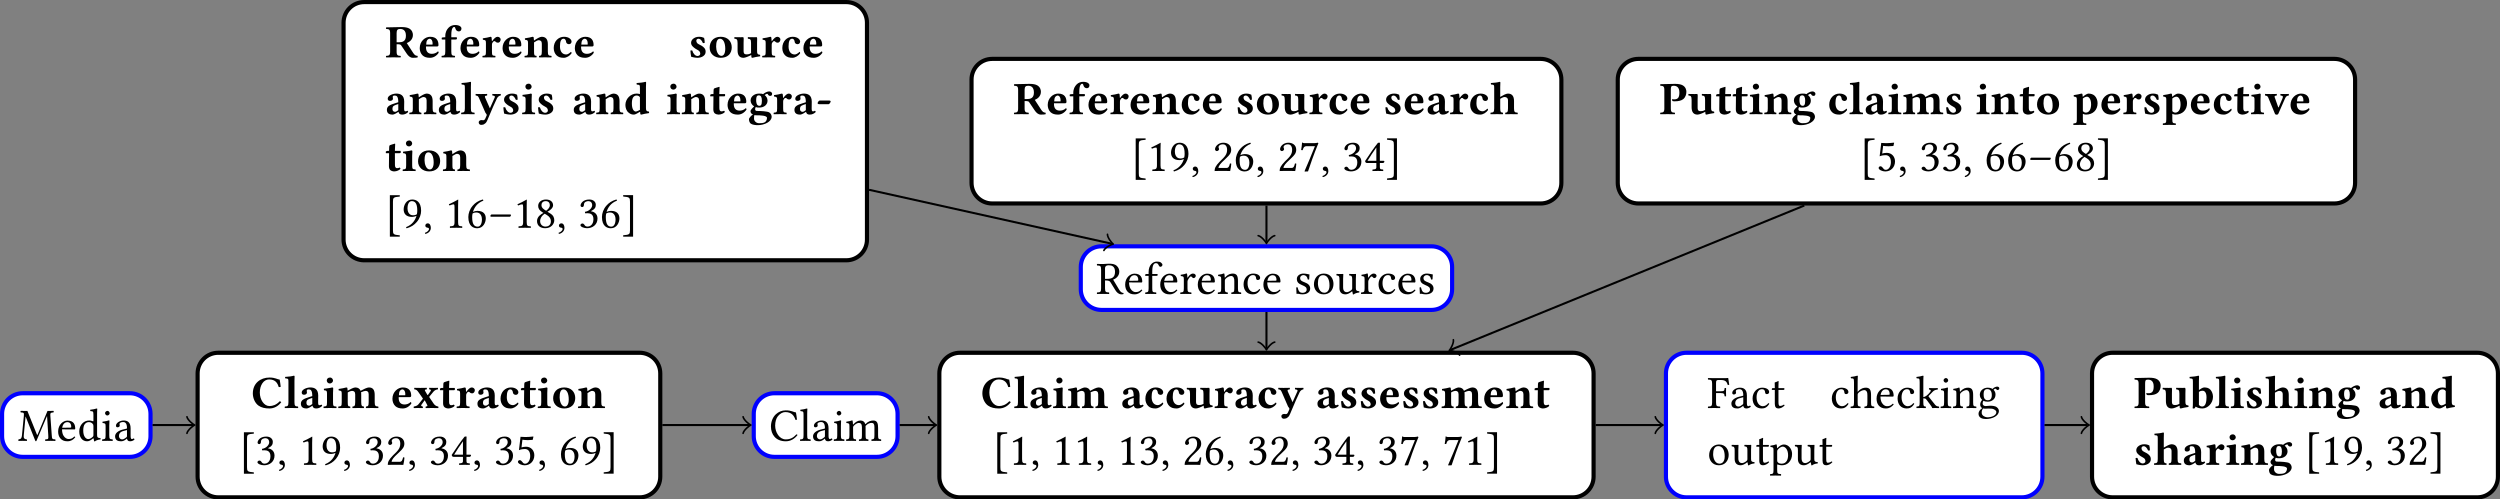 <?xml version='1.0' encoding='UTF-8'?>
<!-- This file was generated by dvisvgm 1.15.1 -->
<svg height='144.526pt' version='1.1' viewBox='-8.275 11.682 482.308 96.351' width='723.462pt' xmlns='http://www.w3.org/2000/svg' xmlns:xlink='http://www.w3.org/1999/xlink'>
<rect x="-8.275" y="11.682" width="482.308" height="96.351" fill="#808080" stroke="none"/>
<defs>
<path d='M2.439 -1.921C2.644 -1.921 2.859 -2.323 2.859 -2.439C2.859 -2.537 2.787 -2.626 2.537 -2.626H0.75C0.563 -2.626 0.339 -2.26 0.339 -2.108C0.339 -2.01 0.456 -1.921 0.67 -1.921H2.439Z' id='g1-45'/>
<path d='M3.546 0.089C4.413 0.089 5.208 -0.322 5.815 -1.117C5.771 -1.197 5.619 -1.304 5.521 -1.304C4.886 -0.607 4.163 -0.375 3.537 -0.375C2.501 -0.375 1.679 -1.59 1.679 -2.984C1.679 -4.368 2.394 -5.512 3.457 -5.512C4.69 -5.512 5.092 -4.815 5.324 -4.047C5.431 -4.011 5.61 -4.038 5.708 -4.091C5.663 -4.556 5.592 -4.985 5.512 -5.476C5.056 -5.521 4.654 -5.878 3.555 -5.878C1.804 -5.878 0.331 -4.779 0.331 -2.814C0.331 -1.974 0.697 -0.992 1.411 -0.473C1.983 -0.063 2.68 0.089 3.546 0.089Z' id='g1-67'/>
<path d='M3.091 -5.842C2.733 -5.842 0.634 -5.78 0.277 -5.78C0.188 -5.726 0.188 -5.529 0.277 -5.476C0.768 -5.449 1.018 -5.413 1.018 -4.672V-1.09C1.018 -0.348 0.768 -0.313 0.277 -0.286C0.188 -0.232 0.188 -0.036 0.277 0.018C0.634 0.009 1.295 0 1.653 0S2.653 0.009 3.01 0.018C3.1 -0.036 3.1 -0.232 3.01 -0.286C2.519 -0.313 2.269 -0.348 2.269 -1.09V-4.681C2.269 -5.288 2.331 -5.476 2.805 -5.476C3.323 -5.476 3.922 -5.261 3.922 -4.172C3.922 -3.243 3.662 -2.85 2.93 -2.85C2.796 -2.85 2.608 -2.859 2.483 -2.876C2.483 -2.707 2.537 -2.582 2.662 -2.501C2.787 -2.483 2.76 -2.474 2.975 -2.474C3.761 -2.474 4.315 -2.608 4.672 -2.903C5.119 -3.269 5.27 -3.85 5.27 -4.324C5.27 -4.681 5.136 -5.217 4.583 -5.547C4.252 -5.744 3.761 -5.842 3.091 -5.842Z' id='g1-80'/>
<path d='M4.064 -4.172C4.064 -3.073 3.403 -2.903 2.653 -2.903H2.269V-4.681C2.269 -5.288 2.474 -5.476 2.948 -5.476C3.466 -5.476 4.064 -5.261 4.064 -4.172ZM3.234 -5.842C2.876 -5.842 0.634 -5.78 0.277 -5.78C0.188 -5.726 0.188 -5.529 0.277 -5.476C0.768 -5.449 1.018 -5.413 1.018 -4.672V-1.09C1.018 -0.348 0.768 -0.313 0.277 -0.286C0.188 -0.232 0.188 -0.036 0.277 0.018C0.634 0.009 1.295 0 1.653 0S2.653 0.009 3.01 0.018C3.1 -0.036 3.1 -0.232 3.01 -0.286C2.519 -0.313 2.269 -0.348 2.269 -1.09V-2.528C2.975 -2.528 3.055 -2.465 3.18 -2.26L4.225 -0.706C4.502 -0.304 4.868 0.089 5.404 0.089C5.762 0.089 6.226 0.063 6.316 0.018C6.351 -0.045 6.342 -0.214 6.307 -0.286C5.905 -0.286 5.699 -0.5 5.449 -0.875L4.234 -2.751C4.717 -2.948 5.413 -3.412 5.413 -4.324C5.413 -4.681 5.279 -5.217 4.725 -5.547C4.395 -5.744 3.904 -5.842 3.234 -5.842Z' id='g1-82'/>
<path d='M2.635 -0.438C2.698 -0.071 2.939 0.089 3.332 0.089C3.823 0.089 4.172 -0.098 4.502 -0.411C4.484 -0.518 4.449 -0.59 4.341 -0.661C4.225 -0.572 4.136 -0.536 3.966 -0.536C3.77 -0.536 3.716 -0.697 3.716 -1.134L3.734 -2.421C3.734 -3.707 2.939 -3.966 2.206 -3.966C1.554 -3.966 0.554 -3.591 0.554 -3.001C0.554 -2.751 0.661 -2.555 1.009 -2.555C1.331 -2.555 1.563 -2.751 1.563 -2.966C1.563 -3.082 1.501 -3.234 1.528 -3.386C1.536 -3.484 1.608 -3.591 1.903 -3.591C2.278 -3.591 2.591 -3.43 2.591 -2.296L1.992 -2.108C1.054 -1.813 0.393 -1.554 0.393 -0.849C0.393 -0.232 0.732 0.089 1.51 0.089C1.769 0.089 2.287 -0.197 2.582 -0.429L2.635 -0.438ZM2.591 -1.947V-0.768C2.367 -0.59 2.144 -0.447 1.983 -0.447C1.599 -0.447 1.465 -0.706 1.465 -0.983C1.465 -1.313 1.492 -1.59 2.126 -1.796L2.591 -1.947Z' id='g1-97'/>
<path d='M0.661 -1.134C0.661 -0.393 0.643 -0.286 0.607 0.054C0.715 0.089 0.813 0.116 0.911 0.116C1.027 0.018 1.117 -0.107 1.197 -0.268C1.545 0 2.09 0.089 2.501 0.089C3.493 0.089 4.538 -0.893 4.538 -2.171C4.538 -2.68 4.341 -3.18 4.056 -3.511C3.734 -3.877 3.305 -3.966 2.832 -3.966C2.555 -3.966 2.081 -3.654 1.822 -3.466V-5.208C1.822 -5.788 1.849 -6.119 1.849 -6.119C1.849 -6.199 1.787 -6.235 1.706 -6.235C1.376 -6.128 0.661 -6.03 0.027 -6.003C0 -5.896 0.009 -5.797 0.054 -5.717C0.616 -5.672 0.661 -5.663 0.661 -5.047V-1.134ZM1.822 -3.109C2.117 -3.305 2.314 -3.332 2.519 -3.332C2.957 -3.332 3.287 -2.93 3.287 -2.055C3.287 -1.322 3.162 -0.286 2.457 -0.286C2.197 -0.286 1.992 -0.393 1.822 -0.599V-3.109Z' id='g1-98'/>
<path d='M3.77 -0.777C3.77 -0.884 3.752 -1.054 3.654 -1.054C3.296 -0.724 2.993 -0.554 2.733 -0.554C2.063 -0.554 1.536 -1.036 1.536 -2.108C1.536 -3.1 1.76 -3.591 2.233 -3.591C2.564 -3.591 2.698 -3.243 2.725 -2.957C2.751 -2.716 2.993 -2.537 3.278 -2.537S3.77 -2.76 3.77 -3.037C3.77 -3.439 3.287 -3.966 2.314 -3.966C1.26 -3.966 0.331 -3.118 0.331 -1.796C0.331 -1.215 0.536 -0.706 0.884 -0.375S1.644 0.089 2.278 0.089C2.814 0.089 3.43 -0.286 3.77 -0.777Z' id='g1-99'/>
<path d='M3.144 -0.849C2.957 -0.697 2.483 -0.5 2.376 -0.5C1.929 -0.5 1.581 -1 1.581 -2.046C1.581 -2.519 1.635 -2.93 1.804 -3.207C1.956 -3.448 2.197 -3.591 2.465 -3.591C2.698 -3.591 2.921 -3.564 3.135 -3.269V-1.072C3.135 -1 3.135 -0.92 3.144 -0.849ZM3.171 -0.429C3.189 -0.214 3.207 -0.063 3.207 -0.063C3.216 0.045 3.287 0.089 3.412 0.089C3.743 0 4.279 -0.125 4.895 -0.205C4.913 -0.259 4.895 -0.438 4.877 -0.491C4.395 -0.536 4.297 -0.679 4.297 -1.188V-5.208C4.297 -5.788 4.324 -6.119 4.324 -6.119C4.324 -6.199 4.261 -6.235 4.181 -6.235C3.85 -6.128 3.135 -6.03 2.501 -6.003C2.474 -5.896 2.483 -5.78 2.528 -5.699C3.091 -5.655 3.135 -5.646 3.135 -5.029V-3.868C2.966 -3.922 2.751 -3.966 2.492 -3.966C1.34 -3.966 0.331 -2.957 0.331 -1.769C0.331 -1.233 0.518 -0.625 0.956 -0.286C1.277 -0.036 1.501 0.089 2.001 0.089C2.242 0.089 2.903 -0.304 3.091 -0.429H3.171Z' id='g1-100'/>
<path d='M1.581 -2.457C1.59 -2.769 1.635 -3.109 1.76 -3.287C1.903 -3.502 2.144 -3.591 2.242 -3.591C2.483 -3.591 2.814 -3.359 2.814 -2.644C2.814 -2.591 2.814 -2.474 2.796 -2.457H1.581ZM3.85 -1.152C3.484 -0.777 3.001 -0.679 2.662 -0.679C1.965 -0.679 1.536 -1.081 1.536 -1.956C1.536 -2.019 1.545 -2.055 1.545 -2.099H3.689C3.904 -2.099 3.948 -2.251 3.948 -2.376C3.948 -3.135 3.654 -3.966 2.34 -3.966C1.402 -3.966 0.331 -3.135 0.331 -1.769C0.331 -1.251 0.518 -0.706 0.902 -0.357C1.242 -0.054 1.679 0.089 2.314 0.089C2.93 0.089 3.537 -0.223 3.984 -0.875C3.984 -0.992 3.939 -1.152 3.85 -1.152Z' id='g1-101'/>
<path d='M2.055 -1.143V-3.43H2.823C2.984 -3.43 3.135 -3.475 3.135 -3.582V-3.788C3.135 -3.841 3.127 -3.877 2.957 -3.877H2.055V-4.332C2.055 -5.663 2.421 -5.86 2.617 -5.86C2.769 -5.86 2.805 -5.726 2.867 -5.512C2.948 -5.226 3.18 -5.002 3.502 -5.002C3.796 -5.002 4.011 -5.19 4.011 -5.574C4.011 -5.815 3.734 -6.235 2.787 -6.235C2.367 -6.235 1.867 -6.083 1.528 -5.717C1.197 -5.36 0.893 -4.913 0.893 -4.056V-3.877H0.875C0.572 -3.877 0.205 -3.832 0.205 -3.761V-3.52C0.205 -3.457 0.241 -3.43 0.447 -3.43H0.893V-1.126C0.893 -0.393 0.75 -0.313 0.205 -0.286C0.152 -0.232 0.152 -0.036 0.205 0.018C0.581 0.009 0.983 0 1.474 0S2.358 0.009 2.742 0.018C2.796 -0.036 2.796 -0.232 2.742 -0.286C2.197 -0.313 2.055 -0.393 2.055 -1.143Z' id='g1-102'/>
<path d='M2.591 -2.573C2.591 -1.715 2.34 -1.608 2.108 -1.608C1.554 -1.608 1.483 -2.269 1.483 -2.725C1.483 -3.386 1.644 -3.627 1.992 -3.627C2.412 -3.627 2.591 -3.278 2.591 -2.573ZM1.563 0.223C2.251 0.223 3.573 0.25 3.573 0.724C3.573 1.045 3.43 1.411 3.135 1.572C2.859 1.733 2.403 1.751 2.063 1.751C1.474 1.751 1.072 1.313 1.072 0.858C1.072 0.554 1.072 0.348 1.17 0.17C1.26 0.205 1.376 0.223 1.563 0.223ZM4.172 -3.52C4.422 -3.52 4.565 -3.627 4.565 -3.957C4.565 -4.127 4.332 -4.386 3.993 -4.386C3.6 -4.386 3.082 -4.091 2.823 -3.859C2.662 -3.948 2.474 -3.966 2.072 -3.966C1.688 -3.966 1.313 -3.877 1.018 -3.68C0.652 -3.448 0.411 -3.1 0.411 -2.644C0.411 -2.206 0.67 -1.733 1.099 -1.501C0.822 -1.26 0.393 -0.786 0.393 -0.607C0.393 -0.438 0.42 -0.331 0.509 -0.197C0.59 -0.071 0.697 0 0.875 0.054C0.491 0.286 0.098 0.795 0.098 0.947C0.098 1.277 0.205 1.662 0.447 1.831C0.795 2.072 1.385 2.126 1.813 2.126C3.055 2.126 4.475 1.474 4.475 0.491C4.475 0.304 4.386 -0.08 4.029 -0.322C3.68 -0.554 2.34 -0.616 1.679 -0.616C1.519 -0.616 1.277 -0.634 1.277 -0.992C1.277 -1.134 1.367 -1.26 1.411 -1.367C1.599 -1.277 1.787 -1.268 2.063 -1.268C2.519 -1.268 2.939 -1.385 3.243 -1.653C3.502 -1.885 3.68 -2.197 3.68 -2.599C3.68 -3.1 3.43 -3.43 3.127 -3.68C3.198 -3.77 3.493 -3.93 3.582 -3.93C3.662 -3.93 3.725 -3.877 3.752 -3.823C3.788 -3.707 3.948 -3.52 4.172 -3.52Z' id='g1-103'/>
<path d='M4.717 -1.143V-2.537C4.717 -3.52 4.297 -3.966 3.528 -3.966C3.198 -3.966 2.564 -3.636 2.055 -3.323V-5.208C2.055 -5.788 2.081 -6.119 2.081 -6.119C2.081 -6.199 2.019 -6.235 1.938 -6.235C1.608 -6.128 0.893 -6.03 0.259 -6.003C0.232 -5.896 0.241 -5.797 0.286 -5.717C0.849 -5.672 0.893 -5.663 0.893 -5.047V-1.134C0.893 -0.393 0.75 -0.313 0.205 -0.286C0.152 -0.232 0.152 -0.036 0.205 0.018C0.581 0.009 0.983 0 1.474 0C1.903 0 2.18 0.009 2.564 0.018C2.617 -0.036 2.617 -0.232 2.564 -0.286C2.189 -0.313 2.055 -0.393 2.055 -1.134V-2.966C2.43 -3.198 2.725 -3.305 2.885 -3.305C3.243 -3.305 3.555 -3.144 3.555 -2.635V-1.143C3.555 -0.393 3.412 -0.313 3.046 -0.286C2.993 -0.232 2.993 -0.036 3.046 0.018C3.421 0.009 3.707 0 4.136 0C4.627 0 5.02 0.009 5.404 0.018C5.458 -0.036 5.458 -0.232 5.404 -0.286C4.859 -0.313 4.717 -0.393 4.717 -1.143Z' id='g1-104'/>
<path d='M2.072 -1.09V-2.867C2.072 -3.314 2.108 -3.814 2.108 -3.814C2.108 -3.913 2.028 -3.966 1.903 -3.966C1.653 -3.868 0.929 -3.796 0.313 -3.716C0.295 -3.662 0.313 -3.484 0.331 -3.43C0.822 -3.386 0.911 -3.314 0.911 -2.805V-1.09C0.911 -0.348 0.813 -0.331 0.268 -0.286C0.214 -0.232 0.214 -0.036 0.268 0.018C0.643 0.009 1.018 0 1.492 0S2.331 0.009 2.716 0.018C2.769 -0.036 2.769 -0.232 2.716 -0.286C2.171 -0.322 2.072 -0.348 2.072 -1.09ZM0.866 -5.324C0.866 -5.029 1.081 -4.734 1.438 -4.734C1.84 -4.734 2.072 -5.056 2.072 -5.288C2.072 -5.556 1.867 -5.878 1.492 -5.878C1.072 -5.878 0.866 -5.592 0.866 -5.324Z' id='g1-105'/>
<path d='M0.893 -1.134C0.893 -0.393 0.75 -0.313 0.205 -0.286C0.152 -0.232 0.152 -0.036 0.205 0.018C0.581 0.009 0.983 0 1.474 0S2.358 0.009 2.742 0.018C2.796 -0.036 2.796 -0.232 2.742 -0.286C2.197 -0.313 2.055 -0.393 2.055 -1.134V-5.208C2.055 -5.788 2.081 -6.119 2.081 -6.119C2.081 -6.199 2.019 -6.235 1.938 -6.235C1.608 -6.128 0.893 -6.03 0.259 -6.003C0.232 -5.896 0.241 -5.797 0.286 -5.717C0.849 -5.672 0.893 -5.663 0.893 -5.047V-1.134Z' id='g1-108'/>
<path d='M2.037 -1.09V-2.867C2.037 -2.912 2.037 -2.957 2.037 -3.001C2.385 -3.216 2.698 -3.305 2.85 -3.305C3.207 -3.305 3.475 -3.144 3.475 -2.635V-1.143C3.475 -0.393 3.332 -0.313 2.966 -0.286C2.912 -0.232 2.912 -0.036 2.966 0.018C3.341 0.009 3.627 0 4.056 0S4.761 0.009 5.145 0.018C5.199 -0.036 5.199 -0.232 5.145 -0.286C4.788 -0.313 4.636 -0.393 4.636 -1.143V-2.537C4.636 -2.76 4.627 -2.939 4.6 -3.028C4.94 -3.198 5.324 -3.305 5.467 -3.305C5.824 -3.305 6.074 -3.144 6.074 -2.635V-1.143C6.074 -0.393 5.931 -0.313 5.565 -0.286C5.512 -0.232 5.512 -0.036 5.565 0.018C5.94 0.009 6.226 0 6.655 0C7.146 0 7.539 0.009 7.923 0.018C7.977 -0.036 7.977 -0.232 7.923 -0.286C7.379 -0.313 7.236 -0.393 7.236 -1.143V-2.537C7.236 -3.52 6.878 -3.966 6.11 -3.966C5.78 -3.966 5.029 -3.609 4.511 -3.314C4.377 -3.707 4.02 -3.966 3.493 -3.966C3.171 -3.966 2.528 -3.627 2.019 -3.341C1.992 -3.609 1.965 -3.814 1.965 -3.814C1.956 -3.922 1.885 -3.966 1.76 -3.966C1.429 -3.877 0.893 -3.752 0.277 -3.671C0.259 -3.618 0.277 -3.439 0.295 -3.386C0.786 -3.341 0.875 -3.269 0.875 -2.76V-1.09C0.875 -0.348 0.777 -0.331 0.232 -0.286C0.179 -0.232 0.179 -0.036 0.232 0.018C0.607 0.009 0.983 0 1.456 0C1.867 0 2.117 0.009 2.501 0.018C2.555 -0.036 2.555 -0.232 2.501 -0.286C2.126 -0.322 2.037 -0.348 2.037 -1.09Z' id='g1-109'/>
<path d='M2.037 -1.09V-2.867V-2.885C2.394 -3.127 2.751 -3.305 2.912 -3.305C3.269 -3.305 3.537 -3.144 3.537 -2.635V-1.143C3.537 -0.393 3.394 -0.313 3.028 -0.286C2.975 -0.232 2.975 -0.036 3.028 0.018C3.403 0.009 3.689 0 4.118 0C4.609 0 5.002 0.009 5.387 0.018C5.44 -0.036 5.44 -0.232 5.387 -0.286C4.842 -0.313 4.699 -0.393 4.699 -1.143V-2.537C4.699 -3.52 4.279 -3.966 3.511 -3.966C3.153 -3.966 2.519 -3.573 2.028 -3.234C2.001 -3.546 1.965 -3.814 1.965 -3.814C1.956 -3.922 1.885 -3.966 1.76 -3.966C1.429 -3.877 0.893 -3.752 0.277 -3.671C0.259 -3.618 0.277 -3.439 0.295 -3.386C0.786 -3.341 0.875 -3.269 0.875 -2.76V-1.09C0.875 -0.348 0.777 -0.331 0.232 -0.286C0.179 -0.232 0.179 -0.036 0.232 0.018C0.607 0.009 0.983 0 1.456 0C1.867 0 2.117 0.009 2.501 0.018C2.555 -0.036 2.555 -0.232 2.501 -0.286C2.126 -0.322 2.037 -0.348 2.037 -1.09Z' id='g1-110'/>
<path d='M2.323 -3.591C2.93 -3.591 3.341 -2.867 3.341 -1.644C3.341 -0.572 2.921 -0.286 2.599 -0.286C1.867 -0.286 1.581 -1.385 1.581 -2.046C1.581 -2.867 1.724 -3.591 2.323 -3.591ZM0.331 -1.849C0.331 -0.679 1.26 0.089 2.457 0.089C3.091 0.089 3.618 -0.089 3.984 -0.42C4.44 -0.822 4.591 -1.429 4.591 -1.929C4.591 -3.1 3.796 -3.966 2.465 -3.966C1.724 -3.966 1.17 -3.707 0.822 -3.305C0.482 -2.912 0.331 -2.376 0.331 -1.849Z' id='g1-111'/>
<path d='M0.849 -2.76V0.983C0.849 1.724 0.75 1.742 0.205 1.787C0.152 1.84 0.152 2.037 0.205 2.09C0.581 2.081 0.956 2.072 1.429 2.072S2.269 2.081 2.653 2.09C2.707 2.037 2.707 1.84 2.653 1.787C2.108 1.751 2.01 1.724 2.01 0.983V-0.063C2.206 0.036 2.394 0.089 2.608 0.089C3.966 0.089 4.851 -0.804 4.851 -2.117C4.851 -2.617 4.663 -3.171 4.315 -3.52C4.002 -3.832 3.555 -3.966 3.091 -3.966C2.832 -3.966 2.349 -3.654 2.037 -3.368H1.983C1.965 -3.618 1.938 -3.814 1.938 -3.814C1.929 -3.922 1.858 -3.966 1.733 -3.966C1.402 -3.877 0.866 -3.752 0.25 -3.671C0.232 -3.618 0.25 -3.439 0.268 -3.386C0.759 -3.341 0.849 -3.269 0.849 -2.76ZM2.01 -0.581V-2.867C2.01 -2.921 2.01 -2.966 2.01 -3.019C2.269 -3.252 2.599 -3.368 2.805 -3.368C3.171 -3.368 3.6 -2.921 3.6 -1.876C3.6 -1.126 3.332 -0.286 2.555 -0.286C2.457 -0.286 2.233 -0.339 2.01 -0.581Z' id='g1-112'/>
<path d='M2.037 -2.394C2.037 -2.716 2.135 -2.85 2.251 -2.984C2.323 -3.073 2.403 -3.135 2.537 -3.135C2.617 -3.135 2.716 -3.055 2.787 -2.966C2.85 -2.894 3.001 -2.823 3.207 -2.823C3.466 -2.823 3.716 -3.091 3.716 -3.466C3.716 -3.698 3.448 -3.966 3.127 -3.966C2.814 -3.966 2.474 -3.698 2.063 -3.109H2.028C2.01 -3.377 1.965 -3.814 1.965 -3.814C1.956 -3.895 1.885 -3.966 1.76 -3.966C1.34 -3.859 0.866 -3.734 0.277 -3.671C0.259 -3.618 0.277 -3.448 0.295 -3.394C0.786 -3.35 0.875 -3.269 0.875 -2.76V-1.09C0.875 -0.348 0.777 -0.331 0.232 -0.286C0.179 -0.232 0.179 -0.036 0.232 0.018C0.607 0.009 0.983 0 1.456 0S2.296 0.009 2.68 0.018C2.733 -0.036 2.733 -0.232 2.68 -0.286C2.135 -0.322 2.037 -0.348 2.037 -1.09V-2.394Z' id='g1-114'/>
<path d='M0.429 -1.304C0.465 -0.866 0.509 -0.447 0.581 -0.107C0.75 -0.054 1.322 0.089 1.822 0.089C2.51 0.089 3.368 -0.286 3.368 -1.063C3.368 -1.367 3.296 -1.608 3.091 -1.831C2.832 -2.117 2.465 -2.34 2.055 -2.519C1.697 -2.671 1.572 -2.957 1.572 -3.216C1.572 -3.421 1.742 -3.591 2.001 -3.591C2.314 -3.591 2.617 -3.305 2.841 -2.76C3.001 -2.733 3.1 -2.742 3.189 -2.805C3.189 -3.127 3.153 -3.466 3.073 -3.752C2.787 -3.877 2.564 -3.966 2.072 -3.966C1.599 -3.966 1.152 -3.788 0.866 -3.502C0.661 -3.296 0.563 -3.046 0.563 -2.805C0.563 -2.537 0.661 -2.323 0.84 -2.135C1.117 -1.831 1.599 -1.519 1.876 -1.394C2.233 -1.233 2.331 -0.911 2.331 -0.697C2.331 -0.411 2.046 -0.259 1.804 -0.259C1.402 -0.259 0.974 -0.661 0.786 -1.322C0.643 -1.349 0.572 -1.34 0.429 -1.304Z' id='g1-115'/>
<path d='M0.563 -3.877C0.438 -3.877 0.304 -3.841 0.188 -3.743V-3.484C0.188 -3.439 0.197 -3.43 0.232 -3.43H0.813C0.795 -2.528 0.786 -1.385 0.786 -0.938C0.786 -0.625 0.866 -0.322 1.054 -0.161C1.26 0.009 1.581 0.089 1.796 0.089C2.287 0.089 2.832 -0.161 3.01 -0.411C3.01 -0.518 2.957 -0.572 2.85 -0.661C2.733 -0.572 2.51 -0.536 2.34 -0.536C2.144 -0.536 1.947 -0.688 1.947 -1.134S1.938 -2.537 1.938 -3.43H2.841C2.93 -3.43 3.055 -3.466 3.055 -3.546V-3.823C3.055 -3.859 3.028 -3.877 2.984 -3.877H1.938L1.947 -4.181C1.965 -4.779 1.992 -5.19 1.992 -5.19C1.992 -5.244 1.965 -5.27 1.921 -5.27C1.858 -5.27 1.528 -5.172 1.385 -5.11C1.233 -5.047 0.974 -4.993 0.911 -4.913S0.813 -4.591 0.813 -3.877H0.563Z' id='g1-116'/>
<path d='M4.556 -1.188V-2.733C4.556 -3.484 4.574 -3.377 4.574 -3.591C4.574 -3.743 4.538 -3.841 4.484 -3.895C4.324 -3.886 4.145 -3.877 3.975 -3.877C3.725 -3.877 3.144 -3.886 2.796 -3.895C2.742 -3.841 2.742 -3.645 2.796 -3.591C3.252 -3.546 3.394 -3.484 3.394 -2.733V-1.081C3.394 -0.992 3.394 -0.902 3.403 -0.813C3.037 -0.59 2.742 -0.572 2.582 -0.572C2.224 -0.572 1.956 -0.616 1.956 -1.242V-2.733C1.956 -3.484 1.974 -3.377 1.974 -3.591C1.974 -3.743 1.938 -3.841 1.885 -3.895C1.724 -3.886 1.536 -3.877 1.376 -3.877C0.92 -3.877 0.581 -3.886 0.197 -3.895C0.143 -3.841 0.143 -3.645 0.197 -3.591C0.607 -3.573 0.795 -3.484 0.795 -2.733V-1.34C0.795 -0.393 1.17 0.089 1.938 0.089C2.26 0.089 2.912 -0.17 3.43 -0.456C3.448 -0.232 3.466 -0.063 3.466 -0.063C3.475 0.045 3.546 0.089 3.671 0.089C4.002 0 4.538 -0.125 5.154 -0.205C5.172 -0.259 5.154 -0.438 5.136 -0.491C4.654 -0.536 4.556 -0.679 4.556 -1.188Z' id='g1-117'/>
<path d='M3.055 -3.591C3.537 -3.555 3.6 -3.412 3.403 -2.957L2.698 -1.322C2.662 -1.242 2.626 -1.304 2.599 -1.367L2.037 -2.957C1.885 -3.386 1.76 -3.546 2.314 -3.591C2.367 -3.645 2.367 -3.841 2.314 -3.895C1.983 -3.886 1.626 -3.877 1.188 -3.877C0.875 -3.877 0.42 -3.886 0.089 -3.895C0.036 -3.841 0.036 -3.645 0.089 -3.591C0.607 -3.528 0.625 -3.35 0.804 -2.903L1.974 -0.08C2.028 0.054 2.18 0.107 2.296 0.107C2.385 0.107 2.564 0.089 2.644 -0.098L3.868 -2.894C4.047 -3.296 4.163 -3.546 4.636 -3.591C4.69 -3.645 4.69 -3.841 4.636 -3.895C4.44 -3.886 4.154 -3.877 3.957 -3.877C3.627 -3.877 3.296 -3.886 3.055 -3.895C3.001 -3.841 3.001 -3.645 3.055 -3.591Z' id='g1-118'/>
<path d='M1.635 -0.652L2.189 -1.429C2.224 -1.474 2.251 -1.501 2.278 -1.456L2.707 -0.643C2.859 -0.357 2.769 -0.331 2.457 -0.286C2.403 -0.232 2.403 -0.036 2.457 0.018C2.635 0.009 3.198 0 3.671 0C4.136 0 4.69 0.009 4.868 0.018C4.922 -0.036 4.922 -0.232 4.868 -0.286C4.538 -0.339 4.234 -0.456 3.948 -0.884L3.162 -2.055C3.118 -2.126 3.118 -2.153 3.144 -2.189L3.939 -3.153C4.19 -3.457 4.511 -3.564 4.788 -3.591C4.842 -3.645 4.842 -3.841 4.788 -3.895C4.609 -3.886 4.332 -3.877 4.038 -3.877C3.689 -3.877 3.323 -3.886 3.144 -3.895C3.091 -3.841 3.091 -3.645 3.144 -3.591C3.466 -3.564 3.537 -3.466 3.359 -3.207L2.876 -2.519C2.85 -2.474 2.805 -2.474 2.769 -2.537L2.367 -3.216C2.18 -3.537 2.296 -3.555 2.635 -3.591C2.689 -3.645 2.689 -3.841 2.635 -3.895C2.457 -3.886 1.876 -3.877 1.385 -3.877C0.947 -3.877 0.438 -3.886 0.259 -3.895C0.205 -3.841 0.205 -3.645 0.259 -3.591C0.661 -3.591 0.84 -3.35 1.09 -2.993L1.885 -1.858C1.912 -1.822 1.912 -1.787 1.858 -1.724L1.036 -0.706C0.813 -0.42 0.42 -0.322 0.152 -0.286C0.098 -0.232 0.098 -0.036 0.152 0.018C0.331 0.009 0.607 0 0.893 0C1.277 0 1.697 0.009 1.876 0.018C1.929 -0.036 1.929 -0.232 1.876 -0.286C1.715 -0.322 1.438 -0.375 1.635 -0.652Z' id='g1-120'/>
<path d='M2.162 1.501C2.305 1.251 2.439 0.929 2.546 0.661C3.26 -1.063 3.698 -2.028 4.172 -3.028C4.297 -3.287 4.565 -3.564 4.895 -3.591C4.949 -3.645 4.949 -3.841 4.895 -3.895C4.672 -3.886 4.511 -3.877 4.261 -3.877C3.948 -3.877 3.645 -3.886 3.314 -3.895C3.26 -3.841 3.26 -3.645 3.314 -3.591C3.6 -3.564 3.886 -3.52 3.743 -3.198L2.823 -1.134C2.823 -1.126 2.823 -1.126 2.814 -1.117C2.814 -1.126 2.814 -1.134 2.805 -1.152L1.974 -3.019C1.813 -3.386 1.724 -3.546 2.269 -3.591C2.323 -3.645 2.323 -3.841 2.269 -3.895C1.938 -3.886 1.402 -3.877 1.081 -3.877C0.777 -3.877 0.268 -3.886 0.089 -3.895C0.036 -3.841 0.036 -3.645 0.089 -3.591C0.482 -3.555 0.554 -3.493 0.795 -2.93L1.947 -0.286C2.099 -0.071 2.269 0.089 2.197 0.25L1.983 0.741C1.867 1.018 1.76 1.179 1.51 1.179C1.349 1.179 1.322 1.143 1.197 1.143C0.858 1.143 0.661 1.376 0.661 1.554C0.661 1.67 0.688 1.813 0.768 1.912S1 2.072 1.117 2.072S1.501 2.037 1.626 1.983C1.813 1.894 2.063 1.679 2.162 1.501Z' id='g1-121'/>
<path d='M0.59 -2.126H4.198C4.315 -2.126 4.431 -2.305 4.431 -2.412C4.431 -2.492 4.404 -2.564 4.306 -2.564H0.697C0.59 -2.564 0.465 -2.385 0.465 -2.278C0.465 -2.206 0.491 -2.126 0.59 -2.126Z' id='g3-21'/>
<path d='M0.929 -0.849C0.652 -0.849 0.456 -0.661 0.456 -0.411C0.456 -0.134 0.688 -0.045 0.849 -0.018C1.018 0 1.17 0.054 1.17 0.259C1.17 0.447 0.849 0.858 0.384 0.974C0.384 1.063 0.402 1.126 0.465 1.188C1 1.09 1.519 0.661 1.519 0.036C1.519 -0.5 1.286 -0.849 0.929 -0.849Z' id='g3-44'/>
<path d='M2.573 -1.09V-4.19C2.573 -4.725 2.582 -5.27 2.599 -5.387C2.599 -5.431 2.582 -5.431 2.546 -5.431C2.055 -5.127 1.581 -4.904 0.795 -4.538C0.813 -4.44 0.849 -4.35 0.929 -4.297C1.34 -4.466 1.536 -4.52 1.706 -4.52C1.858 -4.52 1.885 -4.306 1.885 -4.002V-1.09C1.885 -0.348 1.644 -0.304 1.018 -0.277C0.965 -0.223 0.965 -0.036 1.018 0.018C1.456 0.009 1.778 0 2.26 0C2.689 0 2.903 0.009 3.35 0.018C3.403 -0.036 3.403 -0.223 3.35 -0.277C2.725 -0.304 2.573 -0.348 2.573 -1.09Z' id='g3-49'/>
<path d='M0.545 -4.181C0.545 -3.993 0.715 -3.832 0.902 -3.832C1.054 -3.832 1.322 -3.993 1.322 -4.19C1.322 -4.261 1.304 -4.315 1.286 -4.377S1.215 -4.52 1.215 -4.591C1.215 -4.815 1.447 -5.136 2.099 -5.136C2.421 -5.136 2.876 -4.913 2.876 -4.056C2.876 -3.484 2.671 -3.019 2.144 -2.483L1.483 -1.831C0.607 -0.938 0.465 -0.509 0.465 0.018C0.465 0.018 0.92 0 1.206 0H2.769C3.055 0 3.466 0.018 3.466 0.018C3.582 -0.456 3.671 -1.126 3.68 -1.394C3.627 -1.438 3.511 -1.456 3.421 -1.438C3.269 -0.804 3.118 -0.581 2.796 -0.581H1.206C1.206 -1.009 1.822 -1.617 1.867 -1.662L2.769 -2.528C3.278 -3.019 3.662 -3.412 3.662 -4.091C3.662 -5.056 2.876 -5.449 2.153 -5.449C1.161 -5.449 0.545 -4.717 0.545 -4.181Z' id='g3-50'/>
<path d='M1.921 -5.136C2.305 -5.136 2.662 -4.904 2.662 -4.332C2.662 -3.886 2.144 -3.198 1.26 -3.073L1.304 -2.787C1.456 -2.805 1.617 -2.805 1.733 -2.805C2.242 -2.805 2.903 -2.662 2.903 -1.653C2.903 -0.465 2.108 -0.223 1.796 -0.223C1.34 -0.223 1.26 -0.429 1.152 -0.59C1.063 -0.715 0.947 -0.822 0.768 -0.822C0.581 -0.822 0.393 -0.652 0.393 -0.509C0.393 -0.152 1.143 0.089 1.679 0.089C2.742 0.089 3.689 -0.599 3.689 -1.778C3.689 -2.751 2.957 -3.1 2.43 -3.189L2.421 -3.207C3.153 -3.555 3.359 -3.922 3.359 -4.395C3.359 -4.663 3.296 -4.877 3.082 -5.101C2.885 -5.297 2.573 -5.449 2.108 -5.449C0.795 -5.449 0.42 -4.591 0.42 -4.297C0.42 -4.172 0.509 -3.993 0.724 -3.993C1.036 -3.993 1.072 -4.288 1.072 -4.458C1.072 -5.029 1.688 -5.136 1.921 -5.136Z' id='g3-51'/>
<path d='M2.421 -4.529V-1.956H0.715C1.17 -2.689 1.804 -3.689 2.421 -4.529ZM3.841 -1.956H3.1V-4.565C3.1 -5.011 3.1 -5.36 3.118 -5.431L3.1 -5.449H2.814C2.751 -5.449 2.707 -5.395 2.671 -5.351C2.108 -4.663 1.072 -3.189 0.25 -1.912C0.277 -1.778 0.331 -1.536 0.599 -1.536H2.421V-0.715C2.421 -0.304 2.081 -0.304 1.697 -0.277C1.644 -0.223 1.644 -0.036 1.697 0.018C1.983 0.009 2.34 0 2.751 0C3.1 0 3.439 0.009 3.725 0.018C3.779 -0.036 3.779 -0.223 3.725 -0.277C3.287 -0.313 3.1 -0.295 3.1 -0.715V-1.536H3.716C3.841 -1.536 3.975 -1.706 3.975 -1.813C3.975 -1.903 3.939 -1.956 3.841 -1.956Z' id='g3-52'/>
<path d='M2.85 -1.688C2.85 -0.84 2.403 -0.214 1.867 -0.214C1.528 -0.214 1.411 -0.438 1.277 -0.616C1.161 -0.768 1.009 -0.902 0.822 -0.902C0.652 -0.902 0.482 -0.75 0.482 -0.572C0.482 -0.205 1.242 0.098 1.751 0.098C2.859 0.098 3.645 -0.724 3.645 -1.849C3.645 -2.716 3.046 -3.493 2.046 -3.493C1.662 -3.493 1.331 -3.412 1.17 -3.35L1.349 -4.842C1.679 -4.806 1.965 -4.761 2.394 -4.761C2.662 -4.761 2.966 -4.779 3.332 -4.815L3.475 -5.422L3.412 -5.458C2.903 -5.404 2.421 -5.36 1.947 -5.36C1.617 -5.36 1.295 -5.378 0.983 -5.404L0.679 -2.832C1.152 -3.01 1.492 -3.046 1.813 -3.046C2.394 -3.046 2.85 -2.662 2.85 -1.688Z' id='g3-53'/>
<path d='M1.206 -2.742C1.501 -2.939 1.796 -2.948 1.947 -2.948C2.823 -2.948 3.019 -2.09 3.019 -1.644C3.019 -0.661 2.644 -0.214 2.206 -0.214C1.644 -0.214 1.134 -0.518 1.134 -2.046C1.134 -2.251 1.152 -2.483 1.206 -2.742ZM1.286 -3.064C1.528 -3.877 2.099 -4.779 3.287 -5.226C3.287 -5.333 3.252 -5.413 3.18 -5.458C2.278 -5.19 1.724 -4.815 1.224 -4.234C0.67 -3.591 0.393 -2.778 0.393 -2.072C0.393 -0.259 1.42 0.098 2.108 0.098C3.278 0.098 3.761 -1.036 3.761 -1.804S3.35 -3.26 2.135 -3.26C1.903 -3.26 1.554 -3.189 1.286 -3.064Z' id='g3-54'/>
<path d='M1.519 -4.779H3.118C2.421 -3.046 1.715 -1.304 1.108 0.054L1.179 0.116L1.787 0.089C2.296 -1.429 2.787 -2.912 3.788 -5.351L3.645 -5.458C3.493 -5.413 3.296 -5.36 2.957 -5.36H1.117C0.813 -5.36 0.831 -5.449 0.67 -5.485C0.643 -5.485 0.634 -5.485 0.634 -5.458C0.625 -5.029 0.527 -4.493 0.456 -4.029C0.554 -4.002 0.643 -3.993 0.741 -4.002C0.938 -4.717 1.233 -4.779 1.519 -4.779Z' id='g3-55'/>
<path d='M2.09 -5.136C2.671 -5.136 2.885 -4.752 2.885 -4.341C2.885 -3.859 2.412 -3.457 2.171 -3.278L1.894 -3.448C1.331 -3.814 1.268 -4.109 1.268 -4.386C1.268 -4.797 1.554 -5.136 2.09 -5.136ZM3.511 -4.332C3.511 -4.976 3.01 -5.449 2.135 -5.449C1.224 -5.449 0.634 -4.904 0.634 -4.216C0.634 -3.716 0.875 -3.35 1.42 -3.01L1.653 -2.867C1.394 -2.733 1.152 -2.573 0.929 -2.376C0.563 -2.055 0.411 -1.653 0.411 -1.304C0.411 -0.393 1.054 0.089 2.001 0.089C3.171 0.089 3.743 -0.768 3.743 -1.447C3.743 -1.965 3.52 -2.421 3.046 -2.707L2.412 -3.091C2.832 -3.296 3.511 -3.761 3.511 -4.332ZM2.019 -0.223C1.617 -0.223 1.009 -0.5 1.009 -1.304C1.009 -1.572 1.126 -2.197 1.894 -2.707L2.314 -2.457C2.867 -2.117 3.091 -1.697 3.091 -1.268C3.091 -0.375 2.421 -0.223 2.019 -0.223Z' id='g3-56'/>
<path d='M3.001 -2.608C2.707 -2.412 2.412 -2.403 2.26 -2.403C1.385 -2.403 1.188 -3.26 1.188 -3.707C1.188 -4.69 1.563 -5.136 2.001 -5.136C2.564 -5.136 3.073 -4.833 3.073 -3.305C3.073 -3.109 3.055 -2.867 3.001 -2.608ZM2.921 -2.287C2.68 -1.474 2.108 -0.572 0.92 -0.125C0.92 -0.018 0.956 0.063 1.027 0.107C1.929 -0.161 2.483 -0.536 2.984 -1.117C3.537 -1.76 3.814 -2.573 3.814 -3.278C3.814 -5.092 2.787 -5.449 2.099 -5.449C0.929 -5.449 0.447 -4.315 0.447 -3.546S0.858 -2.09 2.072 -2.09C2.305 -2.09 2.653 -2.162 2.921 -2.287Z' id='g3-57'/>
<path d='M3.189 0.089C4.056 0.089 4.851 -0.322 5.458 -1.117C5.413 -1.197 5.351 -1.251 5.253 -1.251C4.618 -0.554 4.011 -0.277 3.18 -0.277C1.974 -0.277 1.143 -1.635 1.143 -2.939C1.143 -3.707 1.349 -4.35 1.67 -4.752C2.117 -5.297 2.635 -5.547 3.1 -5.547C4.332 -5.547 4.824 -4.815 5.056 -4.047C5.163 -4.011 5.253 -4.038 5.351 -4.091C5.306 -4.556 5.244 -4.985 5.154 -5.476C4.699 -5.521 4.297 -5.878 3.198 -5.878C2.439 -5.878 1.804 -5.601 1.277 -5.119C0.688 -4.574 0.331 -3.698 0.331 -2.769C0.331 -1.215 1.268 0.089 3.189 0.089Z' id='g3-67'/>
<path d='M2.528 -2.885C3.287 -2.885 3.314 -2.68 3.341 -2.278C3.394 -2.224 3.582 -2.224 3.636 -2.278C3.627 -2.501 3.618 -2.76 3.618 -3.064S3.627 -3.6 3.636 -3.832C3.582 -3.886 3.394 -3.886 3.341 -3.832C3.314 -3.341 3.287 -3.225 2.528 -3.225H1.697V-4.833C1.697 -5.315 1.804 -5.404 2.197 -5.404H2.599C3.546 -5.404 3.77 -5.047 3.966 -4.431C4.073 -4.431 4.172 -4.449 4.243 -4.475C4.198 -4.842 4.064 -5.699 4.047 -5.771C4.047 -5.788 4.038 -5.797 4.011 -5.797C3.859 -5.771 3.814 -5.762 3.591 -5.762H1.313C1.027 -5.762 0.518 -5.771 0.161 -5.78C0.107 -5.726 0.107 -5.538 0.161 -5.485C0.786 -5.458 0.938 -5.413 0.938 -4.672V-1.09C0.938 -0.348 0.786 -0.304 0.161 -0.277C0.107 -0.223 0.107 -0.036 0.161 0.018C0.473 0.009 0.92 0 1.322 0S2.162 0.009 2.474 0.018C2.528 -0.036 2.528 -0.223 2.474 -0.277C1.849 -0.304 1.697 -0.348 1.697 -1.09V-2.885H2.528Z' id='g3-70'/>
<path d='M5.923 -1.036C5.967 -0.313 5.931 -0.304 5.351 -0.277C5.297 -0.223 5.297 -0.036 5.351 0.018C5.681 0.009 6.039 0 6.307 0S6.986 0.009 7.28 0.018C7.334 -0.036 7.334 -0.223 7.28 -0.277C6.673 -0.304 6.646 -0.339 6.592 -1.081L6.324 -4.842C6.289 -5.324 6.333 -5.449 6.941 -5.485C6.994 -5.538 6.994 -5.726 6.941 -5.78L5.771 -5.762L3.877 -1.233C3.841 -1.143 3.814 -1.108 3.796 -1.108S3.752 -1.152 3.725 -1.224L1.894 -5.762L0.599 -5.78C0.545 -5.726 0.545 -5.538 0.599 -5.485C1.215 -5.449 1.268 -5.431 1.206 -4.761L0.849 -1.081C0.795 -0.545 0.688 -0.322 0.179 -0.277C0.125 -0.223 0.125 -0.036 0.179 0.018C0.447 0.009 0.732 0 0.947 0S1.519 0.009 1.787 0.018C1.84 -0.036 1.84 -0.223 1.787 -0.277C1.197 -0.322 1.152 -0.599 1.197 -1.099L1.536 -4.681H1.554L3.403 -0.045C3.43 0.018 3.484 0.089 3.537 0.089S3.627 0.027 3.662 -0.045L5.672 -4.77H5.69L5.923 -1.036Z' id='g3-77'/>
<path d='M2.43 -5.521C2.975 -5.521 3.618 -5.324 3.618 -4.27C3.618 -3.153 2.984 -2.903 2.117 -2.903H1.688V-4.949C1.688 -5.208 1.796 -5.521 2.43 -5.521ZM1.688 -1.09V-2.599C2.439 -2.599 2.608 -2.465 2.733 -2.26L3.689 -0.706C3.948 -0.286 4.332 0.089 4.868 0.089C5.002 0.089 5.154 0.071 5.244 0.027C5.279 -0.036 5.27 -0.116 5.235 -0.188C4.833 -0.188 4.609 -0.491 4.377 -0.875L3.252 -2.751C3.636 -2.876 4.44 -3.341 4.44 -4.279C4.44 -4.725 4.288 -5.092 3.966 -5.395C3.537 -5.797 2.984 -5.824 2.421 -5.824C2.001 -5.824 1.626 -5.762 1.304 -5.762C0.992 -5.762 0.572 -5.771 0.152 -5.78C0.098 -5.726 0.098 -5.538 0.152 -5.485C0.777 -5.458 0.929 -5.413 0.929 -4.672V-1.09C0.929 -0.348 0.777 -0.304 0.152 -0.277C0.098 -0.223 0.098 -0.036 0.152 0.018C0.554 0.009 0.974 0 1.313 0S2.072 0.009 2.465 0.018C2.519 -0.036 2.519 -0.223 2.465 -0.277C1.84 -0.304 1.688 -0.348 1.688 -1.09Z' id='g3-82'/>
<path d='M0.965 1.724H2.859C2.912 1.67 2.912 1.51 2.859 1.456C1.626 1.358 1.563 1.224 1.563 0.447V-5.011C1.563 -5.788 1.635 -5.923 2.859 -6.012C2.912 -6.065 2.912 -6.226 2.859 -6.28H0.965V1.724Z' id='g3-91'/>
<path d='M2.215 -6.289H0.322C0.268 -6.235 0.268 -6.074 0.322 -6.021C1.554 -5.923 1.617 -5.788 1.617 -5.011V0.447C1.617 1.224 1.545 1.358 0.322 1.447C0.268 1.501 0.268 1.662 0.322 1.715H2.215V-6.289Z' id='g3-93'/>
<path d='M2.617 -2.081V-0.902C2.617 -0.786 2.564 -0.724 2.492 -0.67C2.26 -0.482 1.956 -0.277 1.706 -0.277C1.26 -0.277 1.063 -0.634 1.063 -0.911C1.063 -1.313 1.251 -1.724 1.912 -1.894L2.617 -2.081ZM2.617 -0.429C2.671 -0.152 2.769 0.089 3.216 0.089C3.555 0.089 3.877 -0.063 4.064 -0.241C4.047 -0.348 4.011 -0.429 3.913 -0.482C3.85 -0.429 3.698 -0.339 3.582 -0.339C3.323 -0.339 3.314 -0.688 3.314 -1.099V-2.412C3.314 -3.68 2.617 -3.922 1.965 -3.922C1.233 -3.922 0.491 -3.439 0.491 -2.93C0.491 -2.716 0.599 -2.608 0.804 -2.608C1.063 -2.608 1.224 -2.796 1.224 -2.912C1.224 -2.975 1.215 -3.037 1.197 -3.073C1.188 -3.1 1.179 -3.153 1.179 -3.252C1.179 -3.528 1.554 -3.627 1.894 -3.627C2.197 -3.627 2.617 -3.475 2.617 -2.465C2.617 -2.403 2.591 -2.367 2.564 -2.358L1.796 -2.171C0.938 -1.956 0.322 -1.483 0.322 -0.875C0.322 -0.143 0.822 0.089 1.447 0.089C1.76 0.089 2.028 0.018 2.421 -0.286L2.599 -0.429H2.617Z' id='g3-97'/>
<path d='M3.555 -0.813C3.52 -0.893 3.448 -0.929 3.368 -0.938C3.064 -0.545 2.68 -0.348 2.296 -0.348C1.644 -0.348 1.099 -1.009 1.099 -2.055C1.099 -3.037 1.528 -3.627 2.117 -3.627C2.644 -3.627 2.716 -3.314 2.751 -3.001C2.778 -2.76 2.903 -2.68 3.091 -2.68S3.528 -2.796 3.528 -3.073C3.528 -3.564 3.019 -3.922 2.162 -3.922C1.277 -3.922 0.331 -3.127 0.331 -1.858C0.331 -0.706 0.974 0.089 2.099 0.089C2.635 0.089 3.109 -0.08 3.555 -0.813Z' id='g3-99'/>
<path d='M3.082 -1.108C3.082 -0.938 3.064 -0.866 2.939 -0.759C2.608 -0.473 2.323 -0.331 2.099 -0.331C1.617 -0.331 1.117 -0.858 1.117 -1.974C1.117 -2.617 1.242 -2.975 1.376 -3.162C1.653 -3.582 2.028 -3.609 2.206 -3.609C2.528 -3.609 2.751 -3.493 2.93 -3.287C3.055 -3.144 3.082 -3.082 3.082 -2.805V-1.108ZM2.984 -0.447C3.028 -0.482 3.109 -0.5 3.118 -0.438C3.144 -0.223 3.216 0.089 3.216 0.089C3.287 0.116 3.332 0.107 3.386 0.089C3.582 -0.071 3.895 -0.205 4.44 -0.268C4.493 -0.322 4.493 -0.456 4.44 -0.509C3.868 -0.554 3.788 -0.724 3.788 -1.161V-5.208C3.788 -5.788 3.823 -6.146 3.823 -6.146C3.823 -6.208 3.788 -6.235 3.707 -6.235C3.484 -6.146 2.814 -6.021 2.457 -5.994C2.439 -5.923 2.457 -5.78 2.51 -5.726C2.975 -5.699 3.082 -5.744 3.082 -4.993V-3.85C3.082 -3.788 3.064 -3.77 3.001 -3.77C2.966 -3.77 2.599 -3.922 2.305 -3.922C1.715 -3.922 1.322 -3.725 0.965 -3.386C0.581 -3.001 0.348 -2.474 0.348 -1.813C0.348 -0.715 0.902 0.089 1.867 0.089C2.215 0.089 2.546 -0.089 2.984 -0.447Z' id='g3-100'/>
<path d='M1.108 -2.519C1.277 -3.528 1.903 -3.609 2.117 -3.609C2.457 -3.609 2.859 -3.421 2.859 -2.671C2.859 -2.591 2.823 -2.546 2.725 -2.546L1.108 -2.519ZM3.448 -0.831C3.118 -0.491 2.859 -0.348 2.34 -0.348C2.019 -0.348 1.644 -0.536 1.367 -0.992C1.188 -1.286 1.081 -1.697 1.081 -2.215L3.457 -2.197C3.564 -2.197 3.627 -2.251 3.627 -2.349C3.627 -3.1 3.359 -3.904 2.117 -3.904C1.34 -3.904 0.331 -3.162 0.331 -1.804C0.331 -1.304 0.456 -0.822 0.75 -0.482C1.054 -0.125 1.474 0.089 2.117 0.089C2.796 0.089 3.278 -0.223 3.636 -0.688C3.609 -0.777 3.555 -0.822 3.448 -0.831Z' id='g3-101'/>
<path d='M1.563 -1.09V-3.484H2.394C2.474 -3.484 2.599 -3.52 2.599 -3.6V-3.779C2.599 -3.814 2.573 -3.832 2.528 -3.832H1.563V-4.341C1.563 -5.717 1.974 -5.931 2.269 -5.931C2.537 -5.931 2.68 -5.824 2.805 -5.512C2.876 -5.351 2.975 -5.226 3.162 -5.226C3.314 -5.226 3.528 -5.413 3.528 -5.592C3.528 -5.744 3.43 -5.905 3.243 -6.048C3.01 -6.208 2.778 -6.235 2.439 -6.235C1.688 -6.235 0.858 -5.583 0.858 -4.19V-3.832H0.402C0.241 -3.832 0.197 -3.725 0.197 -3.654V-3.537C0.197 -3.493 0.205 -3.484 0.241 -3.484H0.858V-1.09C0.858 -0.348 0.715 -0.313 0.232 -0.277C0.179 -0.223 0.179 -0.036 0.232 0.018C0.545 0.009 0.858 0 1.215 0S2.001 0.009 2.314 0.018C2.367 -0.036 2.367 -0.223 2.314 -0.277C1.617 -0.313 1.563 -0.348 1.563 -1.09Z' id='g3-102'/>
<path d='M2.85 -2.492C2.85 -1.662 2.43 -1.492 2.099 -1.492C1.349 -1.492 1.268 -2.126 1.268 -2.698C1.268 -3.323 1.492 -3.645 1.983 -3.645C2.546 -3.645 2.85 -3.234 2.85 -2.492ZM1.179 0.089C1.277 0.116 1.42 0.134 1.536 0.134C1.813 0.134 2.063 0.107 2.189 0.107C2.635 0.107 3.01 0.116 3.269 0.259C3.618 0.456 3.725 0.581 3.725 0.813C3.725 1.456 2.778 1.796 1.974 1.796C1.653 1.796 0.902 1.536 0.902 0.929C0.902 0.625 0.92 0.402 1.179 0.089ZM3.966 -3.457C4.136 -3.457 4.297 -3.618 4.297 -3.796C4.297 -3.984 4.127 -4.127 3.886 -4.127C3.654 -4.127 3.225 -3.975 2.993 -3.671C2.885 -3.743 2.591 -3.922 2.063 -3.922C1.268 -3.922 0.536 -3.386 0.536 -2.564C0.536 -2.081 0.75 -1.804 1 -1.563C0.75 -1.349 0.607 -0.965 0.607 -0.661C0.607 -0.339 0.786 -0.089 1.018 0.027C0.536 0.313 0.286 0.724 0.286 1.108C0.286 1.885 1.018 2.126 1.706 2.126C2.912 2.126 4.216 1.545 4.216 0.581C4.216 0.295 4.082 0.071 3.823 -0.143C3.475 -0.429 2.85 -0.438 2.519 -0.438C2.358 -0.438 2.135 -0.42 1.921 -0.393C1.787 -0.384 1.697 -0.375 1.653 -0.375C1.394 -0.375 1.081 -0.5 1.081 -0.884C1.081 -1.063 1.134 -1.251 1.242 -1.402C1.456 -1.277 1.706 -1.215 2.055 -1.215C2.841 -1.215 3.564 -1.706 3.564 -2.582C3.564 -3.001 3.439 -3.243 3.18 -3.511C3.243 -3.6 3.421 -3.725 3.537 -3.725C3.6 -3.725 3.662 -3.698 3.716 -3.618C3.752 -3.546 3.868 -3.457 3.966 -3.457Z' id='g3-103'/>
<path d='M1.492 -2.555C1.492 -2.742 1.572 -2.85 1.644 -2.93C1.983 -3.26 2.439 -3.457 2.787 -3.457C2.966 -3.457 3.153 -3.341 3.26 -3.135C3.35 -2.957 3.368 -2.716 3.368 -2.448V-1.09C3.368 -0.357 3.278 -0.322 2.814 -0.277C2.769 -0.223 2.769 -0.036 2.814 0.018C3.064 0.009 3.368 0 3.725 0S4.377 0.009 4.672 0.018C4.717 -0.036 4.717 -0.223 4.672 -0.277C4.172 -0.322 4.073 -0.357 4.073 -1.09V-2.421C4.073 -2.912 4.038 -3.35 3.832 -3.618C3.68 -3.814 3.403 -3.922 3.091 -3.922C2.653 -3.922 2.117 -3.805 1.572 -3.198C1.545 -3.162 1.483 -3.073 1.483 -3.198L1.492 -5.208C1.492 -5.788 1.528 -6.146 1.528 -6.146C1.528 -6.208 1.492 -6.235 1.411 -6.235C1.188 -6.146 0.518 -6.021 0.161 -5.994C0.143 -5.923 0.161 -5.78 0.214 -5.726C0.679 -5.699 0.786 -5.744 0.786 -4.993V-1.09C0.786 -0.348 0.679 -0.313 0.161 -0.277C0.107 -0.223 0.107 -0.036 0.161 0.018C0.456 0.009 0.786 0 1.143 0C1.483 0 1.778 0.009 2.028 0.018C2.081 -0.036 2.081 -0.223 2.028 -0.277C1.572 -0.313 1.492 -0.348 1.492 -1.09V-2.555Z' id='g3-104'/>
<path d='M0.804 -5.351C0.804 -5.119 1.018 -4.886 1.233 -4.886C1.483 -4.886 1.697 -5.127 1.697 -5.315C1.697 -5.529 1.51 -5.78 1.268 -5.78C1.054 -5.78 0.804 -5.565 0.804 -5.351ZM1.617 -1.09V-2.867C1.617 -3.314 1.653 -3.886 1.653 -3.886C1.653 -3.922 1.608 -3.948 1.536 -3.948C1.286 -3.85 0.929 -3.77 0.313 -3.689C0.295 -3.636 0.313 -3.493 0.331 -3.439C0.822 -3.394 0.911 -3.341 0.911 -2.832V-1.09C0.911 -0.348 0.813 -0.322 0.268 -0.277C0.214 -0.223 0.214 -0.036 0.268 0.018C0.563 0.009 0.911 0 1.268 0S1.965 0.009 2.26 0.018C2.314 -0.036 2.314 -0.223 2.26 -0.277C1.715 -0.313 1.617 -0.348 1.617 -1.09Z' id='g3-105'/>
<path d='M0.768 -1.09C0.768 -0.348 0.67 -0.313 0.17 -0.277C0.116 -0.223 0.116 -0.036 0.17 0.018C0.465 0.009 0.768 0 1.126 0C1.438 0 1.733 0.009 1.938 0.018C1.992 -0.036 1.992 -0.223 1.938 -0.277C1.572 -0.313 1.474 -0.348 1.474 -1.09V-1.867C1.644 -1.858 1.769 -1.849 1.858 -1.822C1.956 -1.751 2.037 -1.67 2.144 -1.528L2.796 -0.652C3.055 -0.304 3.162 -0.134 3.171 -0.027C3.171 0 3.18 0.018 3.207 0.018C3.386 0.009 3.582 0 3.761 0C4.038 0 4.315 0.009 4.493 0.018C4.547 -0.036 4.547 -0.223 4.493 -0.277C4.19 -0.313 3.966 -0.348 3.725 -0.652L2.546 -2.135C2.51 -2.18 2.483 -2.215 2.483 -2.26C2.483 -2.296 2.483 -2.314 2.519 -2.349L3.305 -3.162C3.573 -3.448 3.886 -3.52 4.243 -3.555C4.297 -3.609 4.297 -3.796 4.243 -3.85C4.038 -3.841 3.788 -3.832 3.466 -3.832C3.127 -3.832 2.796 -3.841 2.591 -3.85C2.537 -3.796 2.537 -3.609 2.591 -3.555C3.091 -3.52 2.876 -3.207 2.796 -3.1C2.591 -2.841 2.314 -2.537 2.081 -2.367C1.885 -2.224 1.644 -2.117 1.474 -2.09V-5.208C1.474 -5.788 1.51 -6.146 1.51 -6.146C1.51 -6.208 1.474 -6.235 1.394 -6.235C1.17 -6.146 0.5 -6.021 0.143 -5.994C0.125 -5.923 0.143 -5.78 0.197 -5.726C0.661 -5.699 0.768 -5.744 0.768 -4.993V-1.09Z' id='g3-107'/>
<path d='M0.849 -1.09C0.849 -0.348 0.75 -0.304 0.205 -0.277C0.152 -0.223 0.152 -0.036 0.205 0.018C0.518 0.009 0.849 0 1.206 0S1.903 0.009 2.197 0.018C2.251 -0.036 2.251 -0.223 2.197 -0.277C1.653 -0.304 1.554 -0.348 1.554 -1.09V-5.208C1.554 -5.788 1.59 -6.146 1.59 -6.146C1.59 -6.208 1.554 -6.235 1.474 -6.235C1.251 -6.146 0.581 -6.021 0.223 -5.994C0.205 -5.923 0.223 -5.78 0.277 -5.726C0.795 -5.69 0.849 -5.663 0.849 -4.993V-1.09Z' id='g3-108'/>
<path d='M1.519 -3.198C1.51 -3.466 1.492 -3.788 1.447 -3.877C1.429 -3.922 1.411 -3.948 1.34 -3.948C1.09 -3.85 0.858 -3.77 0.241 -3.689C0.223 -3.636 0.241 -3.493 0.259 -3.439C0.741 -3.394 0.84 -3.35 0.84 -2.832V-1.09C0.84 -0.357 0.724 -0.313 0.232 -0.277C0.179 -0.223 0.179 -0.036 0.232 0.018C0.5 0.009 0.84 0 1.197 0S1.831 0.009 2.099 0.018C2.153 -0.036 2.153 -0.223 2.099 -0.277C1.644 -0.322 1.545 -0.357 1.545 -1.09V-2.555C1.545 -2.742 1.626 -2.85 1.697 -2.93C2.055 -3.278 2.385 -3.457 2.662 -3.457C3.001 -3.457 3.252 -3.243 3.252 -2.644V-1.09C3.252 -0.357 3.18 -0.313 2.698 -0.277C2.653 -0.223 2.653 -0.036 2.698 0.018C2.921 0.009 3.252 0 3.609 0S4.261 0.009 4.484 0.018C4.529 -0.036 4.529 -0.223 4.484 -0.277C4.038 -0.313 3.957 -0.357 3.957 -1.09V-2.51C3.957 -2.635 3.957 -2.76 3.948 -2.867C4.377 -3.341 4.779 -3.457 5.127 -3.457C5.467 -3.457 5.663 -3.26 5.663 -2.662V-1.09C5.663 -0.357 5.574 -0.313 5.11 -0.277C5.065 -0.223 5.065 -0.036 5.11 0.018C5.333 0.009 5.663 0 6.021 0S6.691 0.009 6.941 0.018C6.986 -0.036 6.986 -0.223 6.941 -0.277C6.45 -0.313 6.369 -0.357 6.369 -1.09V-2.501C6.369 -3.296 6.235 -3.922 5.449 -3.922C4.993 -3.922 4.44 -3.752 3.975 -3.26C3.948 -3.234 3.895 -3.189 3.877 -3.269C3.796 -3.636 3.448 -3.922 2.984 -3.922C2.465 -3.922 2.001 -3.618 1.626 -3.198C1.581 -3.153 1.528 -3.091 1.519 -3.198Z' id='g3-109'/>
<path d='M1.644 -3.198C1.59 -3.135 1.536 -3.118 1.536 -3.198C1.528 -3.439 1.51 -3.788 1.465 -3.877C1.447 -3.922 1.429 -3.948 1.358 -3.948C1.108 -3.85 0.875 -3.77 0.259 -3.689C0.241 -3.636 0.259 -3.493 0.277 -3.439C0.759 -3.394 0.858 -3.35 0.858 -2.832V-1.09C0.858 -0.357 0.768 -0.322 0.232 -0.277C0.179 -0.223 0.179 -0.036 0.232 0.018C0.5 0.009 0.858 0 1.215 0S1.84 0.009 2.108 0.018C2.162 -0.036 2.162 -0.223 2.108 -0.277C1.653 -0.322 1.563 -0.357 1.563 -1.09V-2.555C1.563 -2.742 1.644 -2.85 1.715 -2.93C2.055 -3.26 2.457 -3.457 2.805 -3.457C2.984 -3.457 3.171 -3.341 3.278 -3.135C3.368 -2.957 3.386 -2.716 3.386 -2.448V-1.09C3.386 -0.357 3.296 -0.322 2.832 -0.277C2.787 -0.223 2.787 -0.036 2.832 0.018C3.1 0.009 3.386 0 3.743 0S4.422 0.009 4.69 0.018C4.734 -0.036 4.734 -0.223 4.69 -0.277C4.19 -0.322 4.091 -0.357 4.091 -1.09V-2.421C4.091 -2.912 4.056 -3.341 3.85 -3.618C3.698 -3.814 3.421 -3.922 3.109 -3.922C2.671 -3.922 2.171 -3.805 1.644 -3.198Z' id='g3-110'/>
<path d='M0.366 -1.831C0.366 -0.92 0.974 0.089 2.242 0.089C2.814 0.089 3.252 -0.116 3.555 -0.411C3.957 -0.804 4.136 -1.367 4.136 -1.912C4.136 -2.841 3.627 -3.922 2.26 -3.922C1.67 -3.922 1.188 -3.68 0.858 -3.296C0.536 -2.912 0.366 -2.394 0.366 -1.831ZM2.126 -3.609C2.894 -3.609 3.368 -2.912 3.368 -1.626C3.368 -0.5 2.787 -0.223 2.367 -0.223C1.438 -0.223 1.134 -1.349 1.134 -2.037C1.134 -2.814 1.322 -3.609 2.126 -3.609Z' id='g3-111'/>
<path d='M1.563 -2.957C1.796 -3.243 2.206 -3.511 2.465 -3.511C3.037 -3.511 3.528 -2.867 3.528 -1.858C3.528 -1.126 3.269 -0.214 2.269 -0.214C2.108 -0.214 1.796 -0.259 1.635 -0.402C1.456 -0.563 1.42 -0.616 1.42 -0.938V-2.564C1.42 -2.751 1.456 -2.832 1.563 -2.957ZM1.394 -3.287C1.385 -3.555 1.367 -3.788 1.322 -3.877C1.304 -3.922 1.286 -3.948 1.215 -3.948C0.965 -3.85 0.732 -3.77 0.116 -3.689C0.098 -3.636 0.116 -3.493 0.134 -3.439C0.616 -3.394 0.715 -3.35 0.715 -2.832V0.983C0.715 1.724 0.616 1.769 0.071 1.796C0.018 1.849 0.018 2.037 0.071 2.09C0.384 2.081 0.715 2.072 1.072 2.072S1.858 2.081 2.153 2.09C2.206 2.037 2.206 1.849 2.153 1.796C1.519 1.76 1.42 1.724 1.42 0.983V0.018C1.42 -0.098 1.456 -0.089 1.545 -0.045C1.769 0.036 2.037 0.089 2.323 0.089C2.823 0.089 3.269 -0.063 3.636 -0.411C4.056 -0.822 4.297 -1.376 4.297 -2.099C4.297 -3.046 3.627 -3.922 2.716 -3.922C2.305 -3.922 1.849 -3.645 1.492 -3.252C1.438 -3.198 1.402 -3.198 1.394 -3.287Z' id='g3-112'/>
<path d='M1.572 -3.198C1.554 -3.555 1.545 -3.788 1.501 -3.877C1.483 -3.922 1.465 -3.948 1.394 -3.948C1.143 -3.85 0.911 -3.77 0.295 -3.689C0.277 -3.636 0.295 -3.493 0.313 -3.439C0.795 -3.394 0.893 -3.35 0.893 -2.832V-1.09C0.893 -0.348 0.786 -0.313 0.232 -0.277C0.179 -0.223 0.179 -0.036 0.232 0.018C0.545 0.009 0.893 0 1.251 0S2.019 0.009 2.331 0.018C2.385 -0.036 2.385 -0.223 2.331 -0.277C1.706 -0.322 1.599 -0.348 1.599 -1.09V-2.331C1.599 -2.564 1.706 -2.769 1.813 -2.93C1.912 -3.073 2.117 -3.368 2.224 -3.368C2.305 -3.368 2.385 -3.35 2.457 -3.252C2.519 -3.162 2.626 -3.046 2.778 -3.046C2.993 -3.046 3.198 -3.269 3.198 -3.493C3.198 -3.662 3.037 -3.922 2.662 -3.922C2.242 -3.922 1.876 -3.528 1.67 -3.18C1.617 -3.082 1.572 -3.153 1.572 -3.198Z' id='g3-114'/>
<path d='M0.429 -1.233C0.465 -0.795 0.491 -0.375 0.491 0C0.581 -0.018 0.67 -0.027 0.715 -0.027C0.777 -0.027 0.831 -0.027 0.893 -0.009C1.134 0.054 1.376 0.089 1.706 0.089C2.206 0.089 3.127 -0.152 3.127 -1.036C3.127 -1.644 2.689 -2.001 2.081 -2.224C1.545 -2.43 1.188 -2.564 1.188 -3.055C1.188 -3.421 1.51 -3.627 1.813 -3.627C2.01 -3.627 2.528 -3.555 2.644 -2.796C2.698 -2.742 2.876 -2.751 2.93 -2.805C2.957 -3.127 2.975 -3.457 2.984 -3.752C2.707 -3.796 2.278 -3.922 1.813 -3.922C1.152 -3.922 0.554 -3.493 0.554 -2.921C0.554 -2.269 0.849 -1.992 1.536 -1.706C2.278 -1.402 2.448 -1.215 2.448 -0.831C2.448 -0.393 2.019 -0.205 1.688 -0.205C1.34 -0.205 1.143 -0.322 1.054 -0.42C0.858 -0.625 0.759 -1.018 0.706 -1.242C0.652 -1.295 0.482 -1.286 0.429 -1.233Z' id='g3-115'/>
<path d='M0.384 -3.832C0.259 -3.832 0.223 -3.725 0.223 -3.654V-3.537C0.223 -3.493 0.232 -3.484 0.268 -3.484H0.795V-0.795C0.795 -0.161 1.072 0.089 1.483 0.089S2.34 -0.107 2.689 -0.5C2.671 -0.59 2.617 -0.643 2.528 -0.652C2.296 -0.473 2.028 -0.402 1.796 -0.402C1.554 -0.402 1.501 -0.67 1.501 -1.224V-3.484H2.43C2.519 -3.484 2.644 -3.52 2.644 -3.6V-3.779C2.644 -3.814 2.617 -3.832 2.573 -3.832H1.501V-4.181C1.501 -4.761 1.536 -5.119 1.536 -5.119C1.536 -5.172 1.51 -5.199 1.465 -5.199C1.429 -5.199 1.349 -5.163 1.268 -5.119C1.17 -5.065 1.081 -5.02 0.965 -4.993C0.858 -4.958 0.768 -4.931 0.768 -4.868C0.768 -4.761 0.795 -4.824 0.795 -3.832H0.384Z' id='g3-116'/>
<path d='M1.938 0.089C2.287 0.089 2.707 -0.089 3.144 -0.447C3.189 -0.482 3.269 -0.5 3.278 -0.438C3.305 -0.214 3.377 0.089 3.377 0.089C3.448 0.116 3.493 0.107 3.546 0.089C3.743 -0.071 4.056 -0.205 4.6 -0.268C4.654 -0.322 4.654 -0.456 4.6 -0.509C4.029 -0.554 3.948 -0.724 3.948 -1.161V-2.876C3.948 -3.144 3.984 -3.796 3.984 -3.796C3.984 -3.823 3.957 -3.85 3.913 -3.85C3.868 -3.841 3.734 -3.832 3.6 -3.832C3.314 -3.832 2.993 -3.841 2.689 -3.85C2.635 -3.796 2.635 -3.609 2.689 -3.555C3.127 -3.528 3.243 -3.421 3.243 -2.832V-1.108C3.243 -0.938 3.225 -0.866 3.1 -0.759C2.769 -0.473 2.43 -0.331 2.206 -0.331C1.938 -0.331 1.492 -0.456 1.492 -1.251V-2.876C1.492 -3.144 1.528 -3.796 1.528 -3.796C1.528 -3.823 1.501 -3.85 1.456 -3.85C1.411 -3.841 1.277 -3.832 1.143 -3.832C0.858 -3.832 0.536 -3.841 0.232 -3.85C0.179 -3.796 0.179 -3.609 0.232 -3.555C0.661 -3.52 0.786 -3.421 0.786 -2.841V-1.126C0.786 -0.509 1.054 0.089 1.938 0.089Z' id='g3-117'/>
</defs>
<g id='page1'>
<path d='M295.176 79.738H176.93C174.727 79.738 172.945 81.519 172.945 83.723V103.645C172.945 105.848 174.727 107.633 176.93 107.633H295.176C297.379 107.633 299.164 105.848 299.164 103.645V83.723C299.164 81.519 297.379 79.738 295.176 79.738Z' fill='#ffffff'/>
<path d='M295.176 79.738H176.93C174.727 79.738 172.945 81.519 172.945 83.723V103.645C172.945 105.848 174.727 107.633 176.93 107.633H295.176C297.379 107.633 299.164 105.848 299.164 103.645V83.723C299.164 81.519 297.379 79.738 295.176 79.738Z' fill='none' stroke='#000000' stroke-miterlimit='10.037' stroke-width='0.8'/>
<g transform='matrix(1 0 0 1 -60.121 2.304)'>
<use x='241.034' xlink:href='#g1-67' y='88.092'/>
<use x='247.341' xlink:href='#g1-108' y='88.092'/>
<use x='250.244' xlink:href='#g1-97' y='88.092'/>
<use x='254.764' xlink:href='#g1-105' y='88.092'/>
<use x='257.641' xlink:href='#g1-109' y='88.092'/>
<use x='267.966' xlink:href='#g1-97' y='88.092'/>
<use x='272.486' xlink:href='#g1-99' y='88.092'/>
<use x='276.56' xlink:href='#g1-99' y='88.092'/>
<use x='280.633' xlink:href='#g1-117' y='88.092'/>
<use x='285.975' xlink:href='#g1-114' y='88.092'/>
<use x='289.798' xlink:href='#g1-97' y='88.092'/>
<use x='294.318' xlink:href='#g1-99' y='88.092'/>
<use x='298.392' xlink:href='#g1-121' y='88.092'/>
<use x='305.618' xlink:href='#g1-97' y='88.092'/>
<use x='310.138' xlink:href='#g1-115' y='88.092'/>
<use x='313.952' xlink:href='#g1-115' y='88.092'/>
<use x='317.767' xlink:href='#g1-101' y='88.092'/>
<use x='322.135' xlink:href='#g1-115' y='88.092'/>
<use x='325.949' xlink:href='#g1-115' y='88.092'/>
<use x='329.764' xlink:href='#g1-109' y='88.092'/>
<use x='337.848' xlink:href='#g1-101' y='88.092'/>
<use x='342.216' xlink:href='#g1-110' y='88.092'/>
<use x='347.719' xlink:href='#g1-116' y='88.092'/>
<use x='243.276' xlink:href='#g3-91' y='99.051'/>
<use x='246.456' xlink:href='#g3-49' y='99.051'/>
<use x='250.625' xlink:href='#g3-44' y='99.051'/>
<use x='254.832' xlink:href='#g3-49' y='99.051'/>
<use x='258.986' xlink:href='#g3-49' y='99.051'/>
<use x='263.171' xlink:href='#g3-44' y='99.051'/>
<use x='267.378' xlink:href='#g3-49' y='99.051'/>
<use x='271.532' xlink:href='#g3-51' y='99.051'/>
<use x='275.717' xlink:href='#g3-44' y='99.051'/>
<use x='279.923' xlink:href='#g3-50' y='99.051'/>
<use x='284.077' xlink:href='#g3-54' y='99.051'/>
<use x='288.262' xlink:href='#g3-44' y='99.051'/>
<use x='292.469' xlink:href='#g3-51' y='99.051'/>
<use x='296.623' xlink:href='#g3-50' y='99.051'/>
<use x='300.808' xlink:href='#g3-44' y='99.051'/>
<use x='305.015' xlink:href='#g3-51' y='99.051'/>
<use x='309.168' xlink:href='#g3-52' y='99.051'/>
<use x='313.353' xlink:href='#g3-44' y='99.051'/>
<use x='317.56' xlink:href='#g3-51' y='99.051'/>
<use x='321.714' xlink:href='#g3-55' y='99.051'/>
<use x='325.899' xlink:href='#g3-44' y='99.051'/>
<use x='330.106' xlink:href='#g3-55' y='99.051'/>
<use x='334.259' xlink:href='#g3-49' y='99.051'/>
<use x='338.444' xlink:href='#g3-93' y='99.051'/>
</g>
<path d='M160.902 87.547H141.125C138.922 87.547 137.141 89.332 137.141 91.535V95.836C137.141 98.035 138.922 99.82 141.125 99.82H160.902C163.102 99.82 164.887 98.035 164.887 95.836V91.535C164.887 89.332 163.102 87.547 160.902 87.547Z' fill='#ffffff'/>
<path d='M160.902 87.547H141.125C138.922 87.547 137.141 89.332 137.141 91.535V95.836C137.141 98.035 138.922 99.82 141.125 99.82H160.902C163.102 99.82 164.887 98.035 164.887 95.836V91.535C164.887 89.332 163.102 87.547 160.902 87.547Z' fill='none' stroke='#0000ff' stroke-miterlimit='10.037' stroke-width='0.8'/>
<g transform='matrix(1 0 0 1 -95.926 3.044)'>
<use x='236.053' xlink:href='#g3-67' y='93.684'/>
<use x='241.824' xlink:href='#g3-108' y='93.684'/>
<use x='244.182' xlink:href='#g3-97' y='93.684'/>
<use x='248.264' xlink:href='#g3-105' y='93.684'/>
<use x='250.685' xlink:href='#g3-109' y='93.684'/>
</g>
<path d='M165.285 93.684H172.086' fill='none' stroke='#000000' stroke-miterlimit='10.037' stroke-width='0.4'/>
<path d='M170.891 92.09C170.992 92.688 172.086 93.586 172.387 93.684C172.086 93.785 170.992 94.68 170.891 95.277' fill='none' stroke='#000000' stroke-linecap='round' stroke-linejoin='round' stroke-miterlimit='10.037' stroke-width='0.32'/>
<path d='M267.887 59.203H204.219C202.019 59.203 200.234 60.984 200.234 63.188V67.488C200.234 69.688 202.019 71.473 204.219 71.473H267.887C270.09 71.473 271.871 69.688 271.871 67.488V63.188C271.871 60.984 270.09 59.203 267.887 59.203Z' fill='#ffffff'/>
<path d='M267.887 59.203H204.219C202.019 59.203 200.234 60.984 200.234 63.188V67.488C200.234 69.688 202.019 71.473 204.219 71.473H267.887C270.09 71.473 271.871 69.688 271.871 67.488V63.188C271.871 60.984 270.09 59.203 267.887 59.203Z' fill='none' stroke='#0000ff' stroke-miterlimit='10.037' stroke-width='0.8'/>
<g transform='matrix(1 0 0 1 -32.831 -25.303)'>
<use x='236.053' xlink:href='#g3-82' y='93.684'/>
<use x='241.297' xlink:href='#g3-101' y='93.684'/>
<use x='245.29' xlink:href='#g3-102' y='93.684'/>
<use x='248.059' xlink:href='#g3-101' y='93.684'/>
<use x='252.052' xlink:href='#g3-114' y='93.684'/>
<use x='255.303' xlink:href='#g3-101' y='93.684'/>
<use x='259.296' xlink:href='#g3-110' y='93.684'/>
<use x='264.138' xlink:href='#g3-99' y='93.684'/>
<use x='267.961' xlink:href='#g3-101' y='93.684'/>
<use x='274.196' xlink:href='#g3-115' y='93.684'/>
<use x='277.679' xlink:href='#g3-111' y='93.684'/>
<use x='282.182' xlink:href='#g3-117' y='93.684'/>
<use x='286.925' xlink:href='#g3-114' y='93.684'/>
<use x='290.176' xlink:href='#g3-99' y='93.684'/>
<use x='294' xlink:href='#g3-101' y='93.684'/>
<use x='297.993' xlink:href='#g3-115' y='93.684'/>
</g>
<path d='M236.055 71.871V78.879' fill='none' stroke='#000000' stroke-miterlimit='10.037' stroke-width='0.4'/>
<path d='M237.648 77.684C237.051 77.785 236.152 78.879 236.055 79.18C235.953 78.879 235.059 77.785 234.457 77.684' fill='none' stroke='#000000' stroke-linecap='round' stroke-linejoin='round' stroke-miterlimit='10.037' stroke-width='0.32'/>
<path d='M288.965 23.043H183.144C180.941 23.043 179.156 24.828 179.156 27.027V46.953C179.156 49.152 180.941 50.938 183.144 50.938H288.965C291.164 50.938 292.949 49.152 292.949 46.953V27.027C292.949 24.828 291.164 23.043 288.965 23.043Z' fill='#ffffff'/>
<path d='M288.965 23.043H183.144C180.941 23.043 179.156 24.828 179.156 27.027V46.953C179.156 49.152 180.941 50.938 183.144 50.938H288.965C291.164 50.938 292.949 49.152 292.949 46.953V27.027C292.949 24.828 291.164 23.043 288.965 23.043Z' fill='none' stroke='#000000' stroke-miterlimit='10.037' stroke-width='0.8'/>
<g transform='matrix(1 0 0 1 -53.907 -54.389)'>
<use x='241.034' xlink:href='#g1-82' y='88.092'/>
<use x='247.43' xlink:href='#g1-101' y='88.092'/>
<use x='251.799' xlink:href='#g1-102' y='88.092'/>
<use x='255.291' xlink:href='#g1-101' y='88.092'/>
<use x='259.659' xlink:href='#g1-114' y='88.092'/>
<use x='263.411' xlink:href='#g1-101' y='88.092'/>
<use x='267.779' xlink:href='#g1-110' y='88.092'/>
<use x='273.282' xlink:href='#g1-99' y='88.092'/>
<use x='277.355' xlink:href='#g1-101' y='88.092'/>
<use x='283.965' xlink:href='#g1-115' y='88.092'/>
<use x='287.779' xlink:href='#g1-111' y='88.092'/>
<use x='292.701' xlink:href='#g1-117' y='88.092'/>
<use x='298.043' xlink:href='#g1-114' y='88.092'/>
<use x='301.795' xlink:href='#g1-99' y='88.092'/>
<use x='305.868' xlink:href='#g1-101' y='88.092'/>
<use x='312.478' xlink:href='#g1-115' y='88.092'/>
<use x='316.292' xlink:href='#g1-101' y='88.092'/>
<use x='320.66' xlink:href='#g1-97' y='88.092'/>
<use x='325.18' xlink:href='#g1-114' y='88.092'/>
<use x='328.932' xlink:href='#g1-99' y='88.092'/>
<use x='333.005' xlink:href='#g1-104' y='88.092'/>
<use x='263.769' xlink:href='#g3-91' y='99.051'/>
<use x='266.949' xlink:href='#g3-49' y='99.051'/>
<use x='271.102' xlink:href='#g3-57' y='99.051'/>
<use x='275.287' xlink:href='#g3-44' y='99.051'/>
<use x='279.494' xlink:href='#g3-50' y='99.051'/>
<use x='283.648' xlink:href='#g3-54' y='99.051'/>
<use x='287.833' xlink:href='#g3-44' y='99.051'/>
<use x='292.04' xlink:href='#g3-50' y='99.051'/>
<use x='296.194' xlink:href='#g3-55' y='99.051'/>
<use x='300.379' xlink:href='#g3-44' y='99.051'/>
<use x='304.585' xlink:href='#g3-51' y='99.051'/>
<use x='308.739' xlink:href='#g3-52' y='99.051'/>
<use x='312.924' xlink:href='#g3-93' y='99.051'/>
</g>
<path d='M236.055 51.336V58.344' fill='none' stroke='#000000' stroke-miterlimit='10.037' stroke-width='0.4'/>
<path d='M237.648 57.148C237.051 57.25 236.152 58.344 236.055 58.645C235.953 58.344 235.059 57.25 234.457 57.148' fill='none' stroke='#000000' stroke-linecap='round' stroke-linejoin='round' stroke-miterlimit='10.037' stroke-width='0.32'/>
<path d='M154.996 12.082H61.988C59.785 12.082 58.004 13.867 58.004 16.07V57.91C58.004 60.113 59.785 61.898 61.988 61.898H154.996C157.199 61.898 158.984 60.113 158.984 57.91V16.07C158.984 13.867 157.199 12.082 154.996 12.082Z' fill='#ffffff'/>
<path d='M154.996 12.082H61.988C59.785 12.082 58.004 13.867 58.004 16.07V57.91C58.004 60.113 59.785 61.898 61.988 61.898H154.996C157.199 61.898 158.984 60.113 158.984 57.91V16.07C158.984 13.867 157.199 12.082 154.996 12.082Z' fill='none' stroke='#000000' stroke-miterlimit='10.037' stroke-width='0.8'/>
<g transform='matrix(1 0 0 1 -175.062 -54.389)'>
<use x='241.034' xlink:href='#g1-82' y='77.133'/>
<use x='247.43' xlink:href='#g1-101' y='77.133'/>
<use x='251.799' xlink:href='#g1-102' y='77.133'/>
<use x='255.291' xlink:href='#g1-101' y='77.133'/>
<use x='259.659' xlink:href='#g1-114' y='77.133'/>
<use x='263.411' xlink:href='#g1-101' y='77.133'/>
<use x='267.779' xlink:href='#g1-110' y='77.133'/>
<use x='273.282' xlink:href='#g1-99' y='77.133'/>
<use x='277.355' xlink:href='#g1-101' y='77.133'/>
<use x='299.551' xlink:href='#g1-115' y='77.133'/>
<use x='303.365' xlink:href='#g1-111' y='77.133'/>
<use x='308.287' xlink:href='#g1-117' y='77.133'/>
<use x='313.629' xlink:href='#g1-114' y='77.133'/>
<use x='317.381' xlink:href='#g1-99' y='77.133'/>
<use x='321.454' xlink:href='#g1-101' y='77.133'/>
<use x='241.034' xlink:href='#g1-97' y='88.092'/>
<use x='245.554' xlink:href='#g1-110' y='88.092'/>
<use x='251.057' xlink:href='#g1-97' y='88.092'/>
<use x='255.577' xlink:href='#g1-108' y='88.092'/>
<use x='258.48' xlink:href='#g1-121' y='88.092'/>
<use x='263.465' xlink:href='#g1-115' y='88.092'/>
<use x='267.279' xlink:href='#g1-105' y='88.092'/>
<use x='270.156' xlink:href='#g1-115' y='88.092'/>
<use x='277.087' xlink:href='#g1-97' y='88.092'/>
<use x='281.607' xlink:href='#g1-110' y='88.092'/>
<use x='287.11' xlink:href='#g1-100' y='88.092'/>
<use x='295.238' xlink:href='#g1-105' y='88.092'/>
<use x='298.114' xlink:href='#g1-110' y='88.092'/>
<use x='303.617' xlink:href='#g1-116' y='88.092'/>
<use x='306.815' xlink:href='#g1-101' y='88.092'/>
<use x='311.183' xlink:href='#g1-103' y='88.092'/>
<use x='315.837' xlink:href='#g1-114' y='88.092'/>
<use x='319.66' xlink:href='#g1-97' y='88.092'/>
<use x='324.181' xlink:href='#g1-45' y='88.092'/>
<use x='241.034' xlink:href='#g1-116' y='99.051'/>
<use x='244.232' xlink:href='#g1-105' y='99.051'/>
<use x='247.109' xlink:href='#g1-111' y='99.051'/>
<use x='252.031' xlink:href='#g1-110' y='99.051'/>
<use x='241.034' xlink:href='#g3-91' y='110.01'/>
<use x='244.215' xlink:href='#g3-57' y='110.01'/>
<use x='248.384' xlink:href='#g3-44' y='110.01'/>
<use x='252.591' xlink:href='#g3-49' y='110.01'/>
<use x='256.744' xlink:href='#g3-54' y='110.01'/>
<use x='260.929' xlink:href='#g3-21' y='110.01'/>
<use x='265.825' xlink:href='#g3-49' y='110.01'/>
<use x='269.978' xlink:href='#g3-56' y='110.01'/>
<use x='274.163' xlink:href='#g3-44' y='110.01'/>
<use x='278.37' xlink:href='#g3-51' y='110.01'/>
<use x='282.524' xlink:href='#g3-54' y='110.01'/>
<use x='286.709' xlink:href='#g3-93' y='110.01'/>
</g>
<path d='M159.383 48.297L206.207 58.703' fill='none' stroke='#000000' stroke-miterlimit='10.037' stroke-width='0.4'/>
<path d='M205.383 56.887C205.352 57.492 206.227 58.605 206.497 58.77C206.184 58.801 204.918 59.438 204.692 60' fill='none' stroke='#000000' stroke-linecap='round' stroke-linejoin='round' stroke-miterlimit='10.037' stroke-width='0.32'/>
<path d='M115.121 79.738H33.832C31.633 79.738 29.848 81.519 29.848 83.723V103.645C29.848 105.848 31.633 107.633 33.832 107.633H115.121C117.32 107.633 119.105 105.848 119.105 103.645V83.723C119.105 81.519 117.32 79.738 115.121 79.738Z' fill='#ffffff'/>
<path d='M115.121 79.738H33.832C31.633 79.738 29.848 81.519 29.848 83.723V103.645C29.848 105.848 31.633 107.633 33.832 107.633H115.121C117.32 107.633 119.105 105.848 119.105 103.645V83.723C119.105 81.519 117.32 79.738 115.121 79.738Z' fill='none' stroke='#000000' stroke-miterlimit='10.037' stroke-width='0.8'/>
<g transform='matrix(1 0 0 1 -203.218 2.304)'>
<use x='243.388' xlink:href='#g1-67' y='88.092'/>
<use x='249.695' xlink:href='#g1-108' y='88.092'/>
<use x='252.598' xlink:href='#g1-97' y='88.092'/>
<use x='257.118' xlink:href='#g1-105' y='88.092'/>
<use x='259.994' xlink:href='#g1-109' y='88.092'/>
<use x='270.32' xlink:href='#g1-101' y='88.092'/>
<use x='274.626' xlink:href='#g1-120' y='88.092'/>
<use x='279.637' xlink:href='#g1-116' y='88.092'/>
<use x='282.835' xlink:href='#g1-114' y='88.092'/>
<use x='286.658' xlink:href='#g1-97' y='88.092'/>
<use x='291.178' xlink:href='#g1-99' y='88.092'/>
<use x='295.252' xlink:href='#g1-116' y='88.092'/>
<use x='298.45' xlink:href='#g1-105' y='88.092'/>
<use x='301.326' xlink:href='#g1-111' y='88.092'/>
<use x='306.248' xlink:href='#g1-110' y='88.092'/>
<use x='241.034' xlink:href='#g3-91' y='99.051'/>
<use x='244.215' xlink:href='#g3-51' y='99.051'/>
<use x='248.384' xlink:href='#g3-44' y='99.051'/>
<use x='252.591' xlink:href='#g3-49' y='99.051'/>
<use x='256.744' xlink:href='#g3-57' y='99.051'/>
<use x='260.929' xlink:href='#g3-44' y='99.051'/>
<use x='265.136' xlink:href='#g3-51' y='99.051'/>
<use x='269.29' xlink:href='#g3-50' y='99.051'/>
<use x='273.475' xlink:href='#g3-44' y='99.051'/>
<use x='277.682' xlink:href='#g3-51' y='99.051'/>
<use x='281.836' xlink:href='#g3-52' y='99.051'/>
<use x='286.021' xlink:href='#g3-44' y='99.051'/>
<use x='290.227' xlink:href='#g3-51' y='99.051'/>
<use x='294.381' xlink:href='#g3-53' y='99.051'/>
<use x='298.566' xlink:href='#g3-44' y='99.051'/>
<use x='302.773' xlink:href='#g3-54' y='99.051'/>
<use x='306.927' xlink:href='#g3-57' y='99.051'/>
<use x='311.112' xlink:href='#g3-93' y='99.051'/>
</g>
<path d='M119.504 93.684H136.281' fill='none' stroke='#000000' stroke-miterlimit='10.037' stroke-width='0.4'/>
<path d='M135.086 92.09C135.188 92.688 136.281 93.586 136.582 93.684C136.281 93.785 135.188 94.68 135.086 95.277' fill='none' stroke='#000000' stroke-linecap='round' stroke-linejoin='round' stroke-miterlimit='10.037' stroke-width='0.32'/>
<path d='M381.773 79.738H317.109C314.906 79.738 313.125 81.519 313.125 83.723V103.645C313.125 105.848 314.906 107.633 317.109 107.633H381.773C383.973 107.633 385.758 105.848 385.758 103.645V83.723C385.758 81.519 383.973 79.738 381.773 79.738Z' fill='#ffffff'/>
<path d='M381.773 79.738H317.109C314.906 79.738 313.125 81.519 313.125 83.723V103.645C313.125 105.848 314.906 107.633 317.109 107.633H381.773C383.973 107.633 385.758 105.848 385.758 103.645V83.723C385.758 81.519 383.973 79.738 381.773 79.738Z' fill='none' stroke='#0000ff' stroke-miterlimit='10.037' stroke-width='0.8'/>
<g transform='matrix(1 0 0 1 80.059 2.304)'>
<use x='241.034' xlink:href='#g3-70' y='88.092'/>
<use x='245.367' xlink:href='#g3-97' y='88.092'/>
<use x='249.449' xlink:href='#g3-99' y='88.092'/>
<use x='253.272' xlink:href='#g3-116' y='88.092'/>
<use x='264.737' xlink:href='#g3-99' y='88.092'/>
<use x='268.561' xlink:href='#g3-104' y='88.092'/>
<use x='273.367' xlink:href='#g3-101' y='88.092'/>
<use x='277.422' xlink:href='#g3-99' y='88.092'/>
<use x='281.246' xlink:href='#g3-107' y='88.092'/>
<use x='285.819' xlink:href='#g3-105' y='88.092'/>
<use x='288.24' xlink:href='#g3-110' y='88.092'/>
<use x='293.082' xlink:href='#g3-103' y='88.092'/>
<use x='241.034' xlink:href='#g3-111' y='99.051'/>
<use x='245.537' xlink:href='#g3-117' y='99.051'/>
<use x='250.28' xlink:href='#g3-116' y='99.051'/>
<use x='253.103' xlink:href='#g3-112' y='99.051'/>
<use x='257.739' xlink:href='#g3-117' y='99.051'/>
<use x='262.482' xlink:href='#g3-116' y='99.051'/>
</g>
<path d='M299.563 93.684H312.266' fill='none' stroke='#000000' stroke-miterlimit='10.037' stroke-width='0.4'/>
<path d='M311.071 92.09C311.172 92.688 312.266 93.586 312.567 93.684C312.266 93.785 311.172 94.68 311.071 95.277' fill='none' stroke='#000000' stroke-linecap='round' stroke-linejoin='round' stroke-miterlimit='10.037' stroke-width='0.32'/>
<path d='M16.777 87.547H-3.891C-6.09 87.547 -7.875 89.332 -7.875 91.535V95.836C-7.875 98.035 -6.09 99.82 -3.891 99.82H16.777C18.977 99.82 20.762 98.035 20.762 95.836V91.535C20.762 89.332 18.977 87.547 16.777 87.547Z' fill='#ffffff'/>
<path d='M16.777 87.547H-3.891C-6.09 87.547 -7.875 89.332 -7.875 91.535V95.836C-7.875 98.035 -6.09 99.82 -3.891 99.82H16.777C18.977 99.82 20.762 98.035 20.762 95.836V91.535C20.762 89.332 18.977 87.547 16.777 87.547Z' fill='none' stroke='#0000ff' stroke-miterlimit='10.037' stroke-width='0.8'/>
<g transform='matrix(1 0 0 1 -240.938 3.044)'>
<use x='236.053' xlink:href='#g3-77' y='93.684'/>
<use x='243.548' xlink:href='#g3-101' y='93.684'/>
<use x='247.604' xlink:href='#g3-100' y='93.684'/>
<use x='252.124' xlink:href='#g3-105' y='93.684'/>
<use x='254.544' xlink:href='#g3-97' y='93.684'/>
</g>
<path d='M21.16 93.684H28.988' fill='none' stroke='#000000' stroke-miterlimit='10.037' stroke-width='0.4'/>
<path d='M27.793 92.09C27.895 92.688 28.988 93.586 29.289 93.684C28.988 93.785 27.895 94.68 27.793 95.277' fill='none' stroke='#000000' stroke-linecap='round' stroke-linejoin='round' stroke-miterlimit='10.037' stroke-width='0.32'/>
<path d='M442.094 23.043H307.813C305.609 23.043 303.828 24.828 303.828 27.027V46.953C303.828 49.152 305.609 50.938 307.813 50.938H442.094C444.293 50.938 446.078 49.152 446.078 46.953V27.027C446.078 24.828 444.293 23.043 442.094 23.043Z' fill='#ffffff'/>
<path d='M442.094 23.043H307.813C305.609 23.043 303.828 24.828 303.828 27.027V46.953C303.828 49.152 305.609 50.938 307.813 50.938H442.094C444.293 50.938 446.078 49.152 446.078 46.953V27.027C446.078 24.828 444.293 23.043 442.094 23.043Z' fill='none' stroke='#000000' stroke-miterlimit='10.037' stroke-width='0.8'/>
<g transform='matrix(1 0 0 1 70.762 -54.389)'>
<use x='241.034' xlink:href='#g1-80' y='88.092'/>
<use x='246.519' xlink:href='#g1-117' y='88.092'/>
<use x='251.861' xlink:href='#g1-116' y='88.092'/>
<use x='255.059' xlink:href='#g1-116' y='88.092'/>
<use x='258.257' xlink:href='#g1-105' y='88.092'/>
<use x='261.133' xlink:href='#g1-110' y='88.092'/>
<use x='266.636' xlink:href='#g1-103' y='88.092'/>
<use x='273.532' xlink:href='#g1-99' y='88.092'/>
<use x='277.605' xlink:href='#g1-108' y='88.092'/>
<use x='280.508' xlink:href='#g1-97' y='88.092'/>
<use x='285.028' xlink:href='#g1-105' y='88.092'/>
<use x='287.905' xlink:href='#g1-109' y='88.092'/>
<use x='295.989' xlink:href='#g1-115' y='88.092'/>
<use x='302.045' xlink:href='#g1-105' y='88.092'/>
<use x='304.921' xlink:href='#g1-110' y='88.092'/>
<use x='310.424' xlink:href='#g1-116' y='88.092'/>
<use x='313.622' xlink:href='#g1-111' y='88.092'/>
<use x='320.785' xlink:href='#g1-112' y='88.092'/>
<use x='326.038' xlink:href='#g1-101' y='88.092'/>
<use x='330.406' xlink:href='#g1-114' y='88.092'/>
<use x='334.23' xlink:href='#g1-115' y='88.092'/>
<use x='338.044' xlink:href='#g1-112' y='88.092'/>
<use x='343.297' xlink:href='#g1-101' y='88.092'/>
<use x='347.728' xlink:href='#g1-99' y='88.092'/>
<use x='351.801' xlink:href='#g1-116' y='88.092'/>
<use x='354.999' xlink:href='#g1-105' y='88.092'/>
<use x='357.875' xlink:href='#g1-118' y='88.092'/>
<use x='362.529' xlink:href='#g1-101' y='88.092'/>
<use x='279.733' xlink:href='#g3-91' y='99.051'/>
<use x='282.913' xlink:href='#g3-53' y='99.051'/>
<use x='287.083' xlink:href='#g3-44' y='99.051'/>
<use x='291.289' xlink:href='#g3-51' y='99.051'/>
<use x='295.443' xlink:href='#g3-51' y='99.051'/>
<use x='299.628' xlink:href='#g3-44' y='99.051'/>
<use x='303.835' xlink:href='#g3-54' y='99.051'/>
<use x='307.989' xlink:href='#g3-54' y='99.051'/>
<use x='312.174' xlink:href='#g3-21' y='99.051'/>
<use x='317.069' xlink:href='#g3-54' y='99.051'/>
<use x='321.223' xlink:href='#g3-56' y='99.051'/>
<use x='325.408' xlink:href='#g3-93' y='99.051'/>
</g>
<path d='M469.648 79.738H399.313C397.113 79.738 395.328 81.519 395.328 83.723V103.645C395.328 105.848 397.113 107.633 399.313 107.633H469.648C471.848 107.633 473.633 105.848 473.633 103.645V83.723C473.633 81.519 471.848 79.738 469.648 79.738Z' fill='#ffffff'/>
<path d='M469.648 79.738H399.313C397.113 79.738 395.328 81.519 395.328 83.723V103.645C395.328 105.848 397.113 107.633 399.313 107.633H469.648C471.848 107.633 473.633 105.848 473.633 103.645V83.723C473.633 81.519 471.848 79.738 469.648 79.738Z' fill='none' stroke='#000000' stroke-miterlimit='10.037' stroke-width='0.8'/>
<g transform='matrix(1 0 0 1 162.265 2.304)'>
<use x='241.034' xlink:href='#g1-80' y='88.092'/>
<use x='246.519' xlink:href='#g1-117' y='88.092'/>
<use x='251.861' xlink:href='#g1-98' y='88.092'/>
<use x='256.703' xlink:href='#g1-108' y='88.092'/>
<use x='259.606' xlink:href='#g1-105' y='88.092'/>
<use x='262.482' xlink:href='#g1-115' y='88.092'/>
<use x='266.297' xlink:href='#g1-104' y='88.092'/>
<use x='271.826' xlink:href='#g1-105' y='88.092'/>
<use x='274.702' xlink:href='#g1-110' y='88.092'/>
<use x='280.205' xlink:href='#g1-103' y='88.092'/>
<use x='288.142' xlink:href='#g1-97' y='88.092'/>
<use x='292.662' xlink:href='#g1-110' y='88.092'/>
<use x='298.165' xlink:href='#g1-100' y='88.092'/>
<use x='241.034' xlink:href='#g1-115' y='99.051'/>
<use x='244.849' xlink:href='#g1-104' y='99.051'/>
<use x='250.378' xlink:href='#g1-97' y='99.051'/>
<use x='254.898' xlink:href='#g1-114' y='99.051'/>
<use x='258.722' xlink:href='#g1-105' y='99.051'/>
<use x='261.598' xlink:href='#g1-110' y='99.051'/>
<use x='267.101' xlink:href='#g1-103' y='99.051'/>
<use x='273.996' xlink:href='#g3-91' y='99.051'/>
<use x='277.176' xlink:href='#g3-49' y='99.051'/>
<use x='281.33' xlink:href='#g3-57' y='99.051'/>
<use x='285.515' xlink:href='#g3-44' y='99.051'/>
<use x='289.722' xlink:href='#g3-51' y='99.051'/>
<use x='293.876' xlink:href='#g3-50' y='99.051'/>
<use x='298.061' xlink:href='#g3-93' y='99.051'/>
</g>
<path d='M339.816 51.336L271.606 79.164' fill='none' stroke='#000000' stroke-miterlimit='10.037' stroke-width='0.4'/>
<path d='M273.32 80.191C273 79.676 271.645 79.258 271.328 79.277C271.566 79.07 272.246 77.824 272.113 77.231' fill='none' stroke='#000000' stroke-linecap='round' stroke-linejoin='round' stroke-miterlimit='10.037' stroke-width='0.321'/>
<path d='M386.156 93.684H394.473' fill='none' stroke='#000000' stroke-miterlimit='10.037' stroke-width='0.401'/>
<path d='M393.278 92.09C393.375 92.688 394.473 93.586 394.77 93.684C394.473 93.785 393.375 94.68 393.278 95.277' fill='none' stroke='#000000' stroke-linecap='round' stroke-linejoin='round' stroke-miterlimit='10.037' stroke-width='0.32'/>
</g>
</svg>
